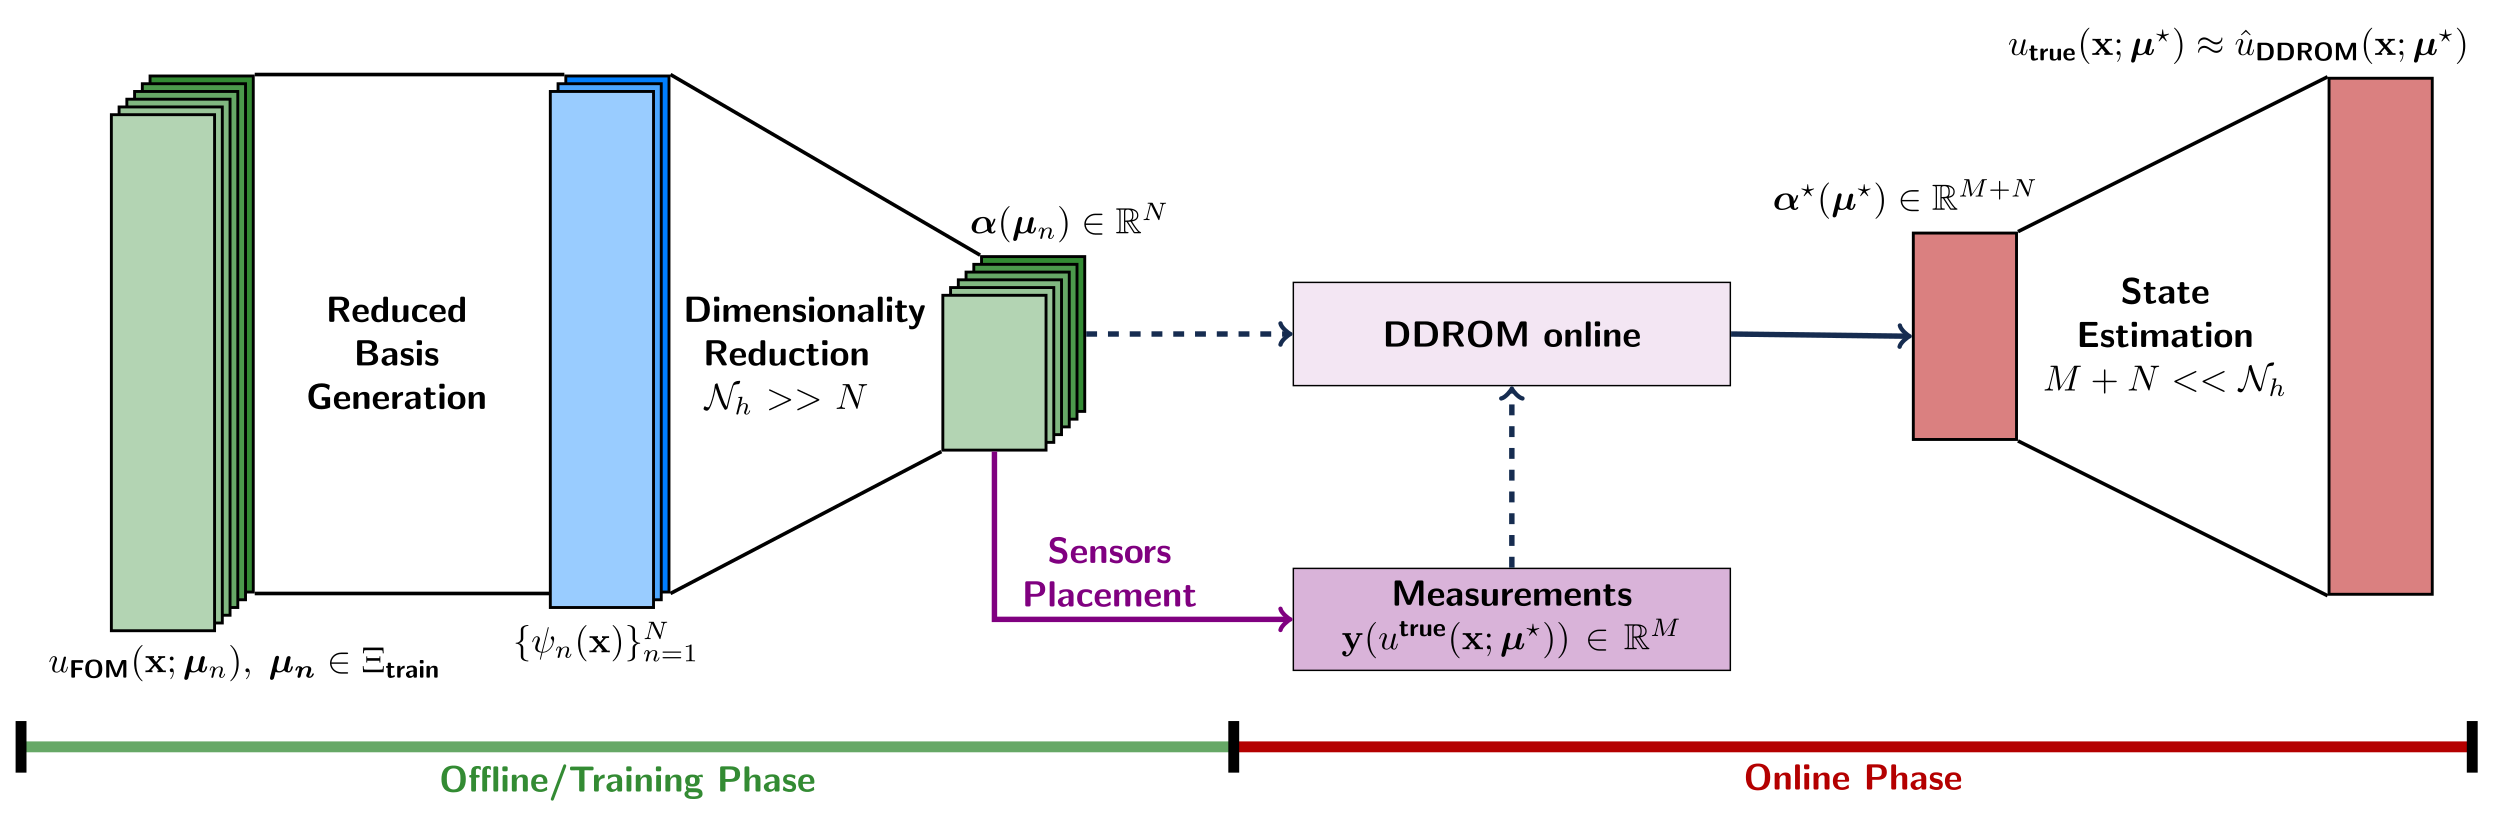 <?xml version="1.0" encoding="UTF-8"?>
<svg xmlns="http://www.w3.org/2000/svg" xmlns:xlink="http://www.w3.org/1999/xlink" width="686.642" height="227.51" viewBox="0 0 686.642 227.51">
<rect x="0" y="0" width="686.642" height="227.51" fill="#333333" stroke="none"/>
<defs>
<g>
<g id="glyph-0-0">
<path d="M 3.484 -0.562 C 3.594 -0.156 3.953 0.109 4.375 0.109 C 4.719 0.109 4.953 -0.125 5.109 -0.438 C 5.281 -0.797 5.406 -1.406 5.406 -1.422 C 5.406 -1.531 5.328 -1.531 5.297 -1.531 C 5.188 -1.531 5.188 -1.484 5.156 -1.344 C 5.016 -0.781 4.828 -0.109 4.406 -0.109 C 4.203 -0.109 4.094 -0.234 4.094 -0.562 C 4.094 -0.781 4.219 -1.25 4.297 -1.609 L 4.578 -2.688 C 4.609 -2.828 4.703 -3.203 4.75 -3.359 C 4.797 -3.594 4.891 -3.969 4.891 -4.031 C 4.891 -4.203 4.75 -4.297 4.609 -4.297 C 4.562 -4.297 4.297 -4.281 4.219 -3.953 C 4.031 -3.219 3.594 -1.469 3.469 -0.953 C 3.453 -0.906 3.062 -0.109 2.328 -0.109 C 1.812 -0.109 1.719 -0.562 1.719 -0.922 C 1.719 -1.484 2 -2.266 2.25 -2.953 C 2.375 -3.266 2.422 -3.406 2.422 -3.594 C 2.422 -4.031 2.109 -4.406 1.609 -4.406 C 0.656 -4.406 0.297 -2.953 0.297 -2.875 C 0.297 -2.766 0.391 -2.766 0.406 -2.766 C 0.516 -2.766 0.516 -2.797 0.562 -2.953 C 0.812 -3.812 1.203 -4.188 1.578 -4.188 C 1.672 -4.188 1.828 -4.172 1.828 -3.859 C 1.828 -3.625 1.719 -3.328 1.656 -3.188 C 1.281 -2.188 1.078 -1.578 1.078 -1.094 C 1.078 -0.141 1.766 0.109 2.297 0.109 C 2.953 0.109 3.312 -0.344 3.484 -0.562 Z M 3.484 -0.562 "/>
</g>
<g id="glyph-0-1">
<path d="M 2.031 -0.016 C 2.031 -0.672 1.781 -1.062 1.391 -1.062 C 1.062 -1.062 0.859 -0.812 0.859 -0.531 C 0.859 -0.266 1.062 0 1.391 0 C 1.5 0 1.641 -0.047 1.734 -0.125 C 1.766 -0.156 1.781 -0.156 1.781 -0.156 C 1.797 -0.156 1.797 -0.156 1.797 -0.016 C 1.797 0.734 1.453 1.328 1.125 1.656 C 1.016 1.766 1.016 1.781 1.016 1.812 C 1.016 1.891 1.062 1.922 1.109 1.922 C 1.219 1.922 2.031 1.156 2.031 -0.016 Z M 2.031 -0.016 "/>
</g>
<g id="glyph-0-2">
<path d="M 4.812 -6.656 C 4.812 -6.703 4.828 -6.766 4.828 -6.812 C 4.828 -6.906 4.766 -6.922 4.719 -6.922 C 4.609 -6.922 4.609 -6.891 4.562 -6.719 L 2.906 -0.125 C 2.156 -0.219 1.781 -0.594 1.781 -1.25 C 1.781 -1.453 1.781 -1.703 2.312 -3.094 C 2.359 -3.219 2.422 -3.391 2.422 -3.594 C 2.422 -4.031 2.109 -4.406 1.609 -4.406 C 0.656 -4.406 0.297 -2.953 0.297 -2.875 C 0.297 -2.766 0.391 -2.766 0.406 -2.766 C 0.516 -2.766 0.516 -2.797 0.562 -2.953 C 0.844 -3.891 1.234 -4.188 1.578 -4.188 C 1.656 -4.188 1.828 -4.188 1.828 -3.875 C 1.828 -3.609 1.719 -3.359 1.594 -3.016 C 1.109 -1.75 1.109 -1.5 1.109 -1.328 C 1.109 -0.375 1.891 0.031 2.844 0.094 C 2.766 0.453 2.766 0.469 2.625 1 C 2.609 1.109 2.406 1.906 2.406 1.938 C 2.406 1.953 2.406 2.047 2.516 2.047 C 2.547 2.047 2.594 2.047 2.609 2 C 2.641 1.984 2.703 1.734 2.734 1.594 L 3.109 0.109 C 3.484 0.109 4.359 0.109 5.297 -0.953 C 5.703 -1.422 5.906 -1.859 6.016 -2.156 C 6.109 -2.406 6.328 -3.266 6.328 -3.703 C 6.328 -4.266 6.062 -4.406 5.891 -4.406 C 5.641 -4.406 5.391 -4.141 5.391 -3.922 C 5.391 -3.797 5.453 -3.734 5.547 -3.656 C 5.656 -3.547 5.906 -3.297 5.906 -2.812 C 5.906 -2.172 5.391 -1.359 5.031 -1 C 4.156 -0.109 3.516 -0.109 3.156 -0.109 Z M 4.812 -6.656 "/>
</g>
<g id="glyph-0-3">
<path d="M 6.734 -2.266 C 6.844 -2.328 6.922 -2.375 6.922 -2.5 C 6.922 -2.609 6.844 -2.656 6.734 -2.719 L 1.203 -5.312 C 1.078 -5.391 1.062 -5.391 1.031 -5.391 C 0.922 -5.391 0.828 -5.297 0.828 -5.188 C 0.828 -5.094 0.875 -5.031 1.016 -4.969 L 6.25 -2.5 L 1.016 -0.016 C 0.875 0.047 0.828 0.109 0.828 0.203 C 0.828 0.312 0.922 0.406 1.031 0.406 C 1.062 0.406 1.078 0.406 1.203 0.328 Z M 6.734 -2.266 "/>
</g>
<g id="glyph-0-4">
<path d="M 7.531 -5.766 C 7.641 -6.156 7.812 -6.469 8.609 -6.5 C 8.656 -6.5 8.781 -6.516 8.781 -6.703 C 8.781 -6.703 8.781 -6.812 8.656 -6.812 C 8.328 -6.812 7.969 -6.781 7.641 -6.781 C 7.312 -6.781 6.953 -6.812 6.625 -6.812 C 6.562 -6.812 6.453 -6.812 6.453 -6.609 C 6.453 -6.5 6.547 -6.5 6.625 -6.5 C 7.203 -6.484 7.312 -6.281 7.312 -6.062 C 7.312 -6.031 7.281 -5.875 7.281 -5.859 L 6.156 -1.422 L 3.953 -6.625 C 3.875 -6.797 3.875 -6.812 3.641 -6.812 L 2.297 -6.812 C 2.109 -6.812 2.016 -6.812 2.016 -6.609 C 2.016 -6.5 2.109 -6.5 2.297 -6.5 C 2.344 -6.5 2.969 -6.5 2.969 -6.406 L 1.641 -1.062 C 1.531 -0.656 1.359 -0.344 0.562 -0.312 C 0.5 -0.312 0.391 -0.297 0.391 -0.109 C 0.391 -0.047 0.438 0 0.516 0 C 0.844 0 1.188 -0.031 1.516 -0.031 C 1.859 -0.031 2.219 0 2.547 0 C 2.594 0 2.719 0 2.719 -0.203 C 2.719 -0.297 2.625 -0.312 2.516 -0.312 C 1.938 -0.328 1.859 -0.547 1.859 -0.75 C 1.859 -0.812 1.875 -0.875 1.906 -0.984 L 3.219 -6.234 C 3.266 -6.188 3.266 -6.156 3.312 -6.062 L 5.797 -0.188 C 5.859 -0.016 5.891 0 5.984 0 C 6.094 0 6.094 -0.031 6.141 -0.203 Z M 7.531 -5.766 "/>
</g>
<g id="glyph-0-5">
<path d="M 9.234 -6.047 C 9.328 -6.406 9.344 -6.5 10.094 -6.5 C 10.312 -6.5 10.406 -6.5 10.406 -6.703 C 10.406 -6.812 10.312 -6.812 10.141 -6.812 L 8.828 -6.812 C 8.562 -6.812 8.547 -6.812 8.438 -6.625 L 4.797 -0.938 L 4.016 -6.578 C 3.984 -6.812 3.969 -6.812 3.703 -6.812 L 2.344 -6.812 C 2.156 -6.812 2.047 -6.812 2.047 -6.625 C 2.047 -6.5 2.141 -6.5 2.328 -6.5 C 2.469 -6.5 2.641 -6.484 2.766 -6.484 C 2.922 -6.453 2.984 -6.438 2.984 -6.312 C 2.984 -6.281 2.969 -6.25 2.938 -6.125 L 1.672 -1.062 C 1.578 -0.656 1.406 -0.344 0.594 -0.312 C 0.547 -0.312 0.422 -0.297 0.422 -0.125 C 0.422 -0.031 0.484 0 0.562 0 C 0.875 0 1.219 -0.031 1.562 -0.031 C 1.891 -0.031 2.25 0 2.578 0 C 2.625 0 2.766 0 2.766 -0.203 C 2.766 -0.312 2.656 -0.312 2.578 -0.312 C 2.016 -0.312 1.906 -0.516 1.906 -0.75 C 1.906 -0.812 1.906 -0.875 1.938 -0.984 L 3.297 -6.406 L 3.312 -6.406 L 4.172 -0.234 C 4.188 -0.109 4.203 0 4.312 0 C 4.422 0 4.484 -0.109 4.531 -0.172 L 8.562 -6.484 L 8.578 -6.484 L 7.141 -0.781 C 7.047 -0.391 7.031 -0.312 6.234 -0.312 C 6.078 -0.312 5.969 -0.312 5.969 -0.125 C 5.969 0 6.078 0 6.109 0 C 6.391 0 7.062 -0.031 7.344 -0.031 C 7.75 -0.031 8.188 0 8.594 0 C 8.656 0 8.781 0 8.781 -0.203 C 8.781 -0.312 8.688 -0.312 8.5 -0.312 C 8.141 -0.312 7.859 -0.312 7.859 -0.484 C 7.859 -0.531 7.859 -0.547 7.906 -0.734 Z M 9.234 -6.047 "/>
</g>
<g id="glyph-0-6">
<path d="M 6.734 -4.969 C 6.844 -5.031 6.922 -5.078 6.922 -5.188 C 6.922 -5.297 6.828 -5.391 6.719 -5.391 C 6.688 -5.391 6.672 -5.391 6.547 -5.312 L 1.016 -2.719 C 0.906 -2.656 0.828 -2.609 0.828 -2.5 C 0.828 -2.375 0.906 -2.328 1.016 -2.266 L 6.547 0.328 C 6.672 0.406 6.688 0.406 6.719 0.406 C 6.828 0.406 6.922 0.312 6.922 0.203 C 6.922 0.094 6.844 0.047 6.734 -0.016 L 1.5 -2.5 Z M 6.734 -4.969 "/>
</g>
<g id="glyph-1-0">
<path d="M 1.656 -2.078 L 3.281 -2.078 C 3.484 -2.078 3.609 -2.125 3.609 -2.406 C 3.609 -2.672 3.516 -2.734 3.281 -2.734 L 1.656 -2.734 L 1.656 -4.109 L 1.953 -4.109 C 2.484 -4.109 3.016 -4.094 3.531 -4.094 C 3.766 -4.094 3.938 -4.094 3.938 -4.422 L 3.938 -4.484 C 3.938 -4.703 3.875 -4.812 3.594 -4.812 L 0.969 -4.812 C 0.719 -4.812 0.641 -4.734 0.641 -4.484 L 0.641 -0.328 C 0.641 -0.078 0.703 0 0.969 0 L 1.328 0 C 1.594 0 1.656 -0.094 1.656 -0.328 Z M 1.656 -2.078 "/>
</g>
<g id="glyph-1-1">
<path d="M 5.094 -2.391 C 5.094 -3.781 4.594 -4.984 2.766 -4.984 C 0.844 -4.984 0.422 -3.656 0.422 -2.391 C 0.422 -1.078 0.875 0.156 2.766 0.156 C 4.562 0.156 5.094 -0.953 5.094 -2.391 Z M 2.766 -0.406 C 1.453 -0.406 1.453 -1.859 1.453 -2.5 C 1.453 -3.109 1.453 -4.453 2.766 -4.453 C 4.078 -4.453 4.078 -3.125 4.078 -2.5 C 4.078 -1.875 4.078 -0.406 2.766 -0.406 Z M 2.766 -0.406 "/>
</g>
<g id="glyph-1-2">
<path d="M 3.875 -2.281 C 3.719 -1.922 3.469 -1.281 3.406 -1.031 C 3.344 -1.297 3.047 -1.984 2.906 -2.344 L 2.016 -4.547 C 1.891 -4.844 1.672 -4.844 1.547 -4.844 L 0.969 -4.844 C 0.719 -4.844 0.641 -4.766 0.641 -4.5 L 0.641 -0.328 C 0.641 -0.078 0.703 0 0.969 0 L 1.156 0 C 1.422 0 1.484 -0.094 1.484 -0.328 L 1.484 -3.938 L 1.5 -3.938 C 1.578 -3.625 1.891 -2.844 2.062 -2.438 L 2.859 -0.453 C 2.984 -0.156 3.156 -0.156 3.391 -0.156 C 3.625 -0.156 3.797 -0.156 3.922 -0.453 L 4.812 -2.641 C 4.891 -2.812 5.266 -3.75 5.312 -3.938 L 5.312 -0.328 C 5.312 -0.109 5.359 0 5.656 0 L 5.844 0 C 6.109 0 6.172 -0.094 6.172 -0.328 L 6.172 -4.5 C 6.172 -4.719 6.125 -4.844 5.844 -4.844 L 5.25 -4.844 C 5.078 -4.844 4.906 -4.828 4.781 -4.531 Z M 3.875 -2.281 "/>
</g>
<g id="glyph-1-3">
<path d="M 1.516 -2.688 L 2.141 -2.688 C 2.219 -2.688 2.469 -2.688 2.469 -2.938 C 2.469 -3.188 2.219 -3.188 2.141 -3.188 L 1.516 -3.188 L 1.516 -3.766 C 1.516 -4 1.469 -4.109 1.188 -4.109 L 0.969 -4.109 C 0.719 -4.109 0.641 -4.031 0.641 -3.766 L 0.641 -3.188 L 0.469 -3.188 C 0.391 -3.188 0.141 -3.188 0.141 -2.938 C 0.141 -2.688 0.391 -2.688 0.469 -2.688 L 0.609 -2.688 L 0.609 -0.922 C 0.609 -0.219 0.859 0.078 1.344 0.078 C 1.406 0.078 1.719 0.078 2.078 -0.031 C 2.188 -0.062 2.594 -0.188 2.594 -0.328 C 2.594 -0.344 2.578 -0.391 2.547 -0.547 C 2.516 -0.688 2.5 -0.719 2.438 -0.719 C 2.391 -0.719 2.391 -0.719 2.344 -0.672 C 2.266 -0.625 2.078 -0.469 1.797 -0.469 C 1.625 -0.469 1.516 -0.578 1.516 -1.047 Z M 1.516 -2.688 "/>
</g>
<g id="glyph-1-4">
<path d="M 1.359 -1.609 C 1.359 -2.266 1.906 -2.531 2.344 -2.562 C 2.469 -2.578 2.484 -2.578 2.484 -2.75 L 2.484 -3.078 C 2.484 -3.219 2.484 -3.266 2.359 -3.266 C 2.156 -3.266 1.656 -3.203 1.328 -2.453 L 1.312 -2.453 L 1.312 -2.906 C 1.312 -3.125 1.266 -3.234 0.984 -3.234 L 0.766 -3.234 C 0.516 -3.234 0.422 -3.156 0.422 -2.906 L 0.422 -0.328 C 0.422 -0.078 0.5 0 0.766 0 L 1.016 0 C 1.281 0 1.359 -0.094 1.359 -0.328 Z M 1.359 -1.609 "/>
</g>
<g id="glyph-1-5">
<path d="M 3.234 -2.203 C 3.234 -3.297 2.172 -3.312 1.828 -3.312 C 1.5 -3.312 1.156 -3.281 0.688 -3.094 C 0.531 -3.031 0.5 -3 0.5 -2.922 C 0.5 -2.875 0.547 -2.469 0.547 -2.422 C 0.562 -2.375 0.594 -2.344 0.641 -2.344 C 0.672 -2.344 0.703 -2.359 0.719 -2.391 C 1.016 -2.703 1.359 -2.844 1.797 -2.844 C 2.172 -2.844 2.281 -2.625 2.281 -2.203 L 2.281 -1.969 C 2.047 -1.969 0.219 -1.953 0.219 -0.922 C 0.219 -0.438 0.609 0.078 1.219 0.078 C 1.453 0.078 1.984 0 2.312 -0.469 L 2.312 -0.328 C 2.312 -0.109 2.359 0 2.641 0 L 2.906 0 C 3.156 0 3.234 -0.094 3.234 -0.328 Z M 2.281 -1.078 C 2.281 -0.422 1.625 -0.422 1.609 -0.422 C 1.312 -0.422 1.125 -0.672 1.125 -0.938 C 1.125 -1.625 2.094 -1.672 2.281 -1.672 Z M 2.281 -1.078 "/>
</g>
<g id="glyph-1-6">
<path d="M 0.703 -4.844 C 0.484 -4.844 0.375 -4.797 0.375 -4.516 L 0.375 -4.203 C 0.375 -3.984 0.453 -3.891 0.703 -3.891 L 1.062 -3.891 C 1.406 -3.891 1.406 -4.031 1.406 -4.359 C 1.406 -4.703 1.406 -4.844 1.062 -4.844 Z M 1.359 -2.859 C 1.359 -3.078 1.297 -3.188 1.016 -3.188 L 0.766 -3.188 C 0.516 -3.188 0.422 -3.109 0.422 -2.859 L 0.422 -0.328 C 0.422 -0.078 0.5 0 0.766 0 L 1.016 0 C 1.281 0 1.359 -0.094 1.359 -0.328 Z M 1.359 -2.859 "/>
</g>
<g id="glyph-1-7">
<path d="M 3.484 -2.266 C 3.484 -2.984 3.172 -3.266 2.469 -3.266 C 1.734 -3.266 1.422 -2.734 1.328 -2.547 L 1.328 -2.906 C 1.328 -3.125 1.281 -3.234 0.984 -3.234 L 0.75 -3.234 C 0.5 -3.234 0.422 -3.156 0.422 -2.906 L 0.422 -0.328 C 0.422 -0.078 0.5 0 0.75 0 L 1.031 0 C 1.297 0 1.359 -0.094 1.359 -0.328 L 1.359 -1.875 C 1.359 -2.484 1.766 -2.766 2.125 -2.766 C 2.469 -2.766 2.531 -2.609 2.531 -2.25 L 2.531 -0.328 C 2.531 -0.109 2.578 0 2.875 0 L 3.156 0 C 3.422 0 3.484 -0.094 3.484 -0.328 Z M 3.484 -2.266 "/>
</g>
<g id="glyph-1-8">
<path d="M 3.484 -2.859 C 3.484 -3.078 3.438 -3.188 3.156 -3.188 L 2.875 -3.188 C 2.609 -3.188 2.531 -3.094 2.531 -2.859 L 2.531 -1.203 C 2.531 -0.75 2.297 -0.344 1.797 -0.344 C 1.406 -0.344 1.359 -0.453 1.359 -0.812 L 1.359 -2.859 C 1.359 -3.078 1.312 -3.188 1.031 -3.188 L 0.75 -3.188 C 0.5 -3.188 0.422 -3.109 0.422 -2.859 L 0.422 -0.875 C 0.422 -0.125 0.828 0.078 1.547 0.078 C 1.734 0.078 2.234 0.078 2.562 -0.516 L 2.562 -0.328 C 2.562 -0.109 2.609 0 2.891 0 L 3.156 0 C 3.422 0 3.484 -0.094 3.484 -0.328 Z M 3.484 -2.859 "/>
</g>
<g id="glyph-1-9">
<path d="M 3 -1.484 C 3.156 -1.484 3.344 -1.5 3.344 -1.812 C 3.344 -2.703 2.922 -3.312 1.875 -3.312 C 0.766 -3.312 0.219 -2.688 0.219 -1.625 C 0.219 -0.484 0.875 0.078 1.969 0.078 C 2.234 0.078 2.641 0.047 3.094 -0.188 C 3.25 -0.266 3.297 -0.281 3.297 -0.375 C 3.297 -0.422 3.281 -0.625 3.266 -0.672 C 3.234 -0.891 3.234 -0.906 3.172 -0.906 C 3.141 -0.906 3.125 -0.906 3.047 -0.828 C 2.641 -0.469 2.219 -0.422 2 -0.422 C 1.219 -0.422 1.125 -1.047 1.109 -1.484 Z M 1.109 -1.859 C 1.141 -2.281 1.281 -2.812 1.875 -2.812 C 2.438 -2.812 2.547 -2.406 2.562 -1.859 Z M 1.109 -1.859 "/>
</g>
<g id="glyph-1-10">
<path d="M 0.969 -4.844 C 0.719 -4.844 0.641 -4.766 0.641 -4.5 L 0.641 -0.328 C 0.641 -0.078 0.703 0 0.969 0 L 2.812 0 C 4.516 0 5.094 -1.016 5.094 -2.391 C 5.094 -2.938 5.016 -3.609 4.625 -4.109 C 4.094 -4.75 3.266 -4.844 2.812 -4.844 Z M 1.641 -0.594 L 1.641 -4.234 L 2.531 -4.234 C 4.031 -4.234 4.094 -3.156 4.094 -2.391 C 4.094 -1.594 4.016 -0.594 2.531 -0.594 Z M 1.641 -0.594 "/>
</g>
<g id="glyph-1-11">
<path d="M 3.359 -2.234 C 3.812 -2.328 4.469 -2.594 4.469 -3.469 C 4.469 -4.844 2.953 -4.844 2.641 -4.844 L 0.969 -4.844 C 0.719 -4.844 0.641 -4.766 0.641 -4.5 L 0.641 -0.328 C 0.641 -0.078 0.703 0 0.969 0 L 1.297 0 C 1.562 0 1.641 -0.094 1.641 -0.328 L 1.641 -2.172 L 2.406 -2.172 L 3.547 -0.172 C 3.656 0 3.734 0 3.875 0 L 4.297 0 C 4.438 0 4.547 0 4.547 -0.203 Z M 1.641 -2.672 L 1.641 -4.234 L 2.547 -4.234 C 3.359 -4.234 3.5 -3.922 3.5 -3.453 C 3.5 -3.047 3.406 -2.672 2.547 -2.672 Z M 1.641 -2.672 "/>
</g>
<g id="glyph-2-0">
<path d="M 3.297 2.391 C 3.297 2.359 3.297 2.344 3.125 2.172 C 1.891 0.922 1.562 -0.969 1.562 -2.5 C 1.562 -4.234 1.938 -5.969 3.172 -7.203 C 3.297 -7.328 3.297 -7.344 3.297 -7.375 C 3.297 -7.453 3.266 -7.484 3.203 -7.484 C 3.094 -7.484 2.203 -6.797 1.609 -5.531 C 1.109 -4.438 0.984 -3.328 0.984 -2.5 C 0.984 -1.719 1.094 -0.516 1.641 0.625 C 2.25 1.844 3.094 2.5 3.203 2.5 C 3.266 2.5 3.297 2.469 3.297 2.391 Z M 3.297 2.391 "/>
</g>
<g id="glyph-2-1">
<path d="M 1.906 -3.766 C 1.906 -4.062 1.672 -4.297 1.391 -4.297 C 1.094 -4.297 0.859 -4.062 0.859 -3.766 C 0.859 -3.484 1.094 -3.234 1.391 -3.234 C 1.672 -3.234 1.906 -3.484 1.906 -3.766 Z M 1.719 -0.109 C 1.719 0.172 1.719 0.953 1.094 1.688 C 1.016 1.766 1.016 1.781 1.016 1.812 C 1.016 1.891 1.062 1.922 1.109 1.922 C 1.219 1.922 1.938 1.125 1.938 -0.031 C 1.938 -0.312 1.922 -1.062 1.391 -1.062 C 1.031 -1.062 0.859 -0.781 0.859 -0.531 C 0.859 -0.266 1.031 0 1.391 0 C 1.438 0 1.453 0 1.469 -0.016 C 1.531 -0.016 1.641 -0.047 1.719 -0.109 Z M 1.719 -0.109 "/>
</g>
<g id="glyph-2-2">
<path d="M 2.875 -2.5 C 2.875 -3.266 2.766 -4.469 2.219 -5.609 C 1.625 -6.828 0.766 -7.484 0.672 -7.484 C 0.609 -7.484 0.562 -7.438 0.562 -7.375 C 0.562 -7.344 0.562 -7.328 0.75 -7.141 C 1.734 -6.156 2.297 -4.578 2.297 -2.5 C 2.297 -0.781 1.938 0.969 0.703 2.219 C 0.562 2.344 0.562 2.359 0.562 2.391 C 0.562 2.453 0.609 2.5 0.672 2.5 C 0.766 2.5 1.672 1.812 2.25 0.547 C 2.766 -0.547 2.875 -1.656 2.875 -2.5 Z M 2.875 -2.5 "/>
</g>
<g id="glyph-2-3">
<path d="M 6.094 -6.75 L 0.547 -6.75 L 0.469 -5.188 L 0.719 -5.188 C 0.734 -5.609 0.766 -5.859 0.844 -5.969 C 0.891 -6.047 1.5 -6.047 1.594 -6.047 L 5.047 -6.047 C 5.156 -6.047 5.734 -6.047 5.797 -5.969 C 5.875 -5.859 5.906 -5.609 5.922 -5.188 L 6.172 -5.188 Z M 0.5 0 L 6.141 0 L 6.219 -1.672 L 5.969 -1.672 C 5.938 -1.203 5.938 -0.953 5.859 -0.812 C 5.797 -0.703 5.281 -0.703 5.047 -0.703 L 1.578 -0.703 C 1.406 -0.703 0.859 -0.703 0.781 -0.797 C 0.703 -0.922 0.688 -1.219 0.672 -1.672 L 0.422 -1.672 Z M 5.25 -4.359 L 5 -4.359 L 5 -3.859 L 1.641 -3.859 L 1.641 -4.359 L 1.391 -4.359 L 1.391 -2.656 L 1.641 -2.656 L 1.641 -3.156 L 5 -3.156 L 5 -2.656 L 5.25 -2.656 Z M 5.25 -4.359 "/>
</g>
<g id="glyph-2-4">
<path d="M 4.078 -2.297 L 6.859 -2.297 C 7 -2.297 7.188 -2.297 7.188 -2.5 C 7.188 -2.688 7 -2.688 6.859 -2.688 L 4.078 -2.688 L 4.078 -5.484 C 4.078 -5.625 4.078 -5.812 3.875 -5.812 C 3.672 -5.812 3.672 -5.625 3.672 -5.484 L 3.672 -2.688 L 0.891 -2.688 C 0.75 -2.688 0.562 -2.688 0.562 -2.5 C 0.562 -2.297 0.75 -2.297 0.891 -2.297 L 3.672 -2.297 L 3.672 0.5 C 3.672 0.641 3.672 0.828 3.875 0.828 C 4.078 0.828 4.078 0.641 4.078 0.5 Z M 4.078 -2.297 "/>
</g>
<g id="glyph-2-5">
<path d="M 2.5 -6.922 L 1.156 -5.562 L 1.328 -5.391 L 2.5 -6.406 L 3.641 -5.391 L 3.812 -5.562 Z M 2.5 -6.922 "/>
</g>
<g id="glyph-3-0">
<path d="M 3.453 -2.453 L 4.609 -3.75 C 4.75 -3.891 4.812 -3.953 5.625 -3.953 L 5.625 -4.422 C 5.281 -4.406 4.766 -4.391 4.719 -4.391 C 4.469 -4.391 3.969 -4.422 3.688 -4.422 L 3.688 -3.953 C 3.828 -3.953 3.953 -3.938 4.062 -3.875 C 4.031 -3.812 4.031 -3.781 3.984 -3.75 L 3.156 -2.812 L 2.172 -3.953 L 2.578 -3.953 L 2.578 -4.422 C 2.312 -4.422 1.688 -4.391 1.359 -4.391 C 1.047 -4.391 0.594 -4.422 0.266 -4.422 L 0.266 -3.953 L 0.984 -3.953 L 2.531 -2.125 L 1.219 -0.656 C 1.062 -0.469 0.703 -0.469 0.219 -0.469 L 0.219 0 C 0.562 -0.016 1.094 -0.031 1.141 -0.031 C 1.391 -0.031 1.969 -0.016 2.156 0 L 2.156 -0.469 C 1.984 -0.469 1.797 -0.516 1.797 -0.578 C 1.797 -0.594 1.797 -0.594 1.859 -0.672 L 2.828 -1.766 L 3.922 -0.469 L 3.531 -0.469 L 3.531 0 C 3.797 -0.016 4.406 -0.031 4.734 -0.031 C 5.047 -0.031 5.5 -0.016 5.828 0 L 5.828 -0.469 L 5.125 -0.469 Z M 3.453 -2.453 "/>
</g>
<g id="glyph-3-1">
<path d="M 5.047 -3.75 C 5.109 -3.891 5.141 -3.953 5.781 -3.953 L 5.781 -4.422 C 5.547 -4.406 5.25 -4.391 5 -4.391 C 4.75 -4.391 4.297 -4.422 4.094 -4.422 L 4.094 -3.953 C 4.109 -3.953 4.562 -3.953 4.562 -3.844 C 4.562 -3.828 4.516 -3.734 4.5 -3.719 L 3.359 -1.266 L 2.094 -3.953 L 2.625 -3.953 L 2.625 -4.422 C 2.297 -4.406 1.406 -4.391 1.391 -4.391 C 1.109 -4.391 0.672 -4.422 0.266 -4.422 L 0.266 -3.953 L 0.891 -3.953 L 2.766 0 L 2.531 0.484 C 2.312 0.953 2 1.641 1.281 1.641 C 1.141 1.641 1.125 1.625 1.047 1.594 C 1.141 1.562 1.359 1.422 1.359 1.062 C 1.359 0.734 1.125 0.5 0.781 0.5 C 0.516 0.5 0.219 0.688 0.219 1.078 C 0.219 1.578 0.688 2 1.281 2 C 2.047 2 2.625 1.375 2.906 0.812 Z M 5.047 -3.75 "/>
</g>
<g id="glyph-4-0">
<path d="M 2.734 -3.312 C 2.797 -3.562 2.906 -4 2.906 -4.062 C 2.906 -4.281 2.75 -4.5 2.438 -4.5 C 1.922 -4.5 1.797 -4 1.766 -3.891 L 0.438 1.406 C 0.406 1.562 0.406 1.625 0.406 1.672 C 0.406 1.984 0.656 2.109 0.875 2.109 C 1.062 2.109 1.328 2 1.469 1.719 C 1.531 1.594 1.859 0.234 1.922 -0.078 C 2.328 0.078 2.781 0.078 2.906 0.078 C 3.25 0.078 3.703 0.016 4.312 -0.516 C 4.547 -0.062 5.109 0.078 5.469 0.078 C 5.844 0.078 6.125 -0.125 6.344 -0.484 C 6.594 -0.891 6.719 -1.422 6.719 -1.469 C 6.719 -1.609 6.562 -1.609 6.484 -1.609 C 6.375 -1.609 6.328 -1.609 6.281 -1.562 C 6.266 -1.547 6.266 -1.531 6.203 -1.281 C 6 -0.484 5.766 -0.281 5.516 -0.281 C 5.406 -0.281 5.297 -0.312 5.297 -0.641 C 5.297 -0.812 5.328 -0.984 5.438 -1.375 L 5.688 -2.391 C 5.734 -2.609 5.844 -3.016 5.906 -3.297 C 5.969 -3.516 6.078 -3.922 6.078 -3.984 C 6.078 -4.203 5.906 -4.422 5.609 -4.422 C 5.406 -4.422 5.047 -4.312 4.938 -3.891 L 4.25 -1.141 C 4.219 -0.953 4.047 -0.781 3.875 -0.641 C 3.547 -0.375 3.25 -0.281 2.984 -0.281 C 2.297 -0.281 2.25 -0.766 2.25 -1.062 C 2.25 -1.328 2.297 -1.578 2.344 -1.75 Z M 2.734 -3.312 "/>
</g>
<g id="glyph-4-1">
<path d="M 5.828 -1.641 C 6.766 -2.719 6.984 -3.844 6.984 -3.875 C 6.984 -4 6.828 -4 6.734 -4 C 6.547 -4 6.547 -3.984 6.484 -3.797 C 6.297 -3.125 6 -2.578 5.781 -2.266 C 5.766 -2.75 5.766 -3.344 5.219 -3.875 C 4.703 -4.406 4.062 -4.5 3.594 -4.5 C 1.562 -4.5 0.453 -2.938 0.453 -1.641 C 0.453 -0.547 1.281 0.078 2.516 0.078 C 3.484 0.078 4.297 -0.328 4.828 -0.703 C 5 -0.297 5.406 0.078 6.016 0.078 C 6.672 0.078 7.016 -0.375 7.016 -0.594 C 7.016 -0.734 6.875 -0.734 6.781 -0.734 C 6.656 -0.734 6.609 -0.734 6.562 -0.594 C 6.438 -0.312 6.109 -0.281 6.094 -0.281 C 5.844 -0.281 5.828 -1.438 5.828 -1.641 Z M 2.578 -0.281 C 2.016 -0.281 1.609 -0.547 1.609 -1.203 C 1.609 -1.531 1.828 -2.641 2.141 -3.219 C 2.453 -3.859 3.078 -4.141 3.578 -4.141 C 4.5 -4.141 4.609 -3.047 4.656 -2.078 C 4.672 -1.828 4.703 -1.391 4.703 -1.141 C 4.703 -1.031 4.094 -0.672 3.844 -0.562 C 3.25 -0.312 2.812 -0.281 2.578 -0.281 Z M 2.578 -0.281 "/>
</g>
<g id="glyph-5-0">
<path d="M 0.844 -0.438 C 0.828 -0.344 0.781 -0.172 0.781 -0.156 C 0.781 0 0.906 0.062 1.016 0.062 C 1.141 0.062 1.25 -0.016 1.297 -0.078 C 1.328 -0.141 1.375 -0.375 1.422 -0.516 C 1.453 -0.641 1.531 -0.969 1.562 -1.141 C 1.609 -1.297 1.656 -1.453 1.688 -1.609 C 1.766 -1.891 1.781 -1.953 1.984 -2.234 C 2.172 -2.516 2.5 -2.875 3.031 -2.875 C 3.422 -2.875 3.438 -2.516 3.438 -2.391 C 3.438 -1.969 3.141 -1.203 3.031 -0.906 C 2.953 -0.703 2.922 -0.641 2.922 -0.531 C 2.922 -0.156 3.219 0.062 3.578 0.062 C 4.281 0.062 4.578 -0.891 4.578 -1 C 4.578 -1.094 4.5 -1.094 4.469 -1.094 C 4.375 -1.094 4.375 -1.047 4.344 -0.969 C 4.188 -0.406 3.875 -0.125 3.609 -0.125 C 3.453 -0.125 3.422 -0.219 3.422 -0.375 C 3.422 -0.531 3.469 -0.625 3.594 -0.938 C 3.672 -1.156 3.953 -1.891 3.953 -2.281 C 3.953 -2.953 3.422 -3.078 3.047 -3.078 C 2.469 -3.078 2.078 -2.719 1.875 -2.438 C 1.828 -2.922 1.422 -3.078 1.125 -3.078 C 0.828 -3.078 0.672 -2.859 0.578 -2.703 C 0.422 -2.438 0.328 -2.047 0.328 -2 C 0.328 -1.922 0.422 -1.922 0.453 -1.922 C 0.547 -1.922 0.547 -1.938 0.594 -2.125 C 0.703 -2.531 0.844 -2.875 1.109 -2.875 C 1.297 -2.875 1.344 -2.719 1.344 -2.531 C 1.344 -2.406 1.281 -2.141 1.219 -1.953 C 1.172 -1.766 1.109 -1.484 1.078 -1.328 Z M 0.844 -0.438 "/>
</g>
<g id="glyph-5-1">
<path d="M 5.812 -4 C 5.875 -4.266 6 -4.5 6.547 -4.516 C 6.578 -4.516 6.688 -4.516 6.688 -4.656 C 6.688 -4.703 6.656 -4.766 6.578 -4.766 C 6.359 -4.766 6.094 -4.734 5.859 -4.734 C 5.688 -4.734 5.297 -4.766 5.125 -4.766 C 5.094 -4.766 4.984 -4.766 4.984 -4.609 C 4.984 -4.516 5.078 -4.516 5.141 -4.516 C 5.469 -4.5 5.578 -4.391 5.578 -4.219 C 5.578 -4.172 5.578 -4.125 5.547 -4.062 L 4.797 -1.016 L 3.031 -4.641 C 2.969 -4.766 2.953 -4.766 2.781 -4.766 L 1.828 -4.766 C 1.703 -4.766 1.609 -4.766 1.609 -4.609 C 1.609 -4.516 1.688 -4.516 1.844 -4.516 C 1.984 -4.516 2.141 -4.5 2.281 -4.469 L 1.359 -0.75 C 1.297 -0.484 1.172 -0.266 0.625 -0.25 C 0.578 -0.25 0.484 -0.25 0.484 -0.109 C 0.484 -0.031 0.531 0 0.578 0 C 0.812 0 1.078 -0.031 1.312 -0.031 C 1.484 -0.031 1.875 0 2.047 0 C 2.125 0 2.188 -0.031 2.188 -0.141 C 2.188 -0.25 2.109 -0.25 2.031 -0.25 C 1.594 -0.266 1.594 -0.453 1.594 -0.547 C 1.594 -0.578 1.594 -0.609 1.609 -0.719 L 2.516 -4.281 L 4.547 -0.125 C 4.594 0 4.625 0 4.703 0 C 4.812 0 4.812 -0.016 4.844 -0.141 Z M 5.812 -4 "/>
</g>
<g id="glyph-5-2">
<path d="M 2.188 -4.625 C 2.188 -4.641 2.203 -4.734 2.203 -4.734 C 2.203 -4.781 2.188 -4.844 2.094 -4.844 C 1.953 -4.844 1.375 -4.781 1.203 -4.766 C 1.156 -4.766 1.047 -4.75 1.047 -4.609 C 1.047 -4.516 1.156 -4.516 1.234 -4.516 C 1.562 -4.516 1.562 -4.453 1.562 -4.406 C 1.562 -4.359 1.547 -4.312 1.547 -4.25 L 0.562 -0.312 C 0.516 -0.188 0.516 -0.172 0.516 -0.156 C 0.516 -0.047 0.609 0.062 0.766 0.062 C 0.844 0.062 0.969 0.031 1.047 -0.109 C 1.062 -0.156 1.125 -0.406 1.156 -0.547 L 1.328 -1.172 C 1.344 -1.281 1.422 -1.547 1.438 -1.641 C 1.5 -1.906 1.5 -1.922 1.641 -2.141 C 1.875 -2.484 2.219 -2.875 2.766 -2.875 C 3.156 -2.875 3.172 -2.562 3.172 -2.391 C 3.172 -1.969 2.875 -1.203 2.766 -0.906 C 2.688 -0.703 2.656 -0.641 2.656 -0.531 C 2.656 -0.156 2.969 0.062 3.312 0.062 C 4.016 0.062 4.328 -0.891 4.328 -1 C 4.328 -1.094 4.234 -1.094 4.203 -1.094 C 4.109 -1.094 4.109 -1.047 4.078 -0.969 C 3.922 -0.406 3.609 -0.125 3.344 -0.125 C 3.188 -0.125 3.156 -0.219 3.156 -0.375 C 3.156 -0.531 3.203 -0.625 3.328 -0.938 C 3.406 -1.156 3.688 -1.891 3.688 -2.281 C 3.688 -2.391 3.688 -2.688 3.438 -2.891 C 3.312 -2.969 3.109 -3.078 2.781 -3.078 C 2.281 -3.078 1.906 -2.797 1.656 -2.5 Z M 2.188 -4.625 "/>
</g>
<g id="glyph-5-3">
<path d="M 3.656 -2 C 3.781 -2.062 3.781 -2.094 3.781 -2.125 C 3.781 -2.188 3.719 -2.219 3.688 -2.219 C 3.656 -2.219 2.5 -2 2.312 -1.953 L 2.141 -3.234 C 2.125 -3.344 2.125 -3.422 2.031 -3.422 C 1.969 -3.422 1.938 -3.359 1.922 -3.25 L 1.766 -1.953 L 0.484 -2.203 C 0.406 -2.219 0.391 -2.219 0.391 -2.219 C 0.344 -2.219 0.281 -2.188 0.281 -2.125 C 0.281 -2.094 0.297 -2.078 0.328 -2.047 C 0.344 -2.031 1.453 -1.516 1.609 -1.453 L 0.969 -0.297 C 0.922 -0.203 0.922 -0.188 0.922 -0.188 C 0.922 -0.125 0.969 -0.078 1.016 -0.078 C 1.078 -0.078 1.219 -0.25 1.484 -0.562 C 1.672 -0.75 1.859 -0.938 2.031 -1.125 C 2.375 -0.781 2.875 -0.234 2.953 -0.156 C 3.016 -0.094 3.016 -0.078 3.062 -0.078 C 3.109 -0.078 3.156 -0.125 3.156 -0.188 C 3.156 -0.203 3.062 -0.359 3.016 -0.453 L 2.469 -1.438 Z M 3.656 -2 "/>
</g>
<g id="glyph-5-4">
<path d="M 7.109 -4.188 C 7.172 -4.453 7.188 -4.516 7.703 -4.516 C 7.859 -4.516 7.938 -4.516 7.938 -4.656 C 7.938 -4.766 7.859 -4.766 7.734 -4.766 L 6.781 -4.766 C 6.578 -4.766 6.578 -4.75 6.484 -4.625 L 3.797 -0.641 L 3.109 -4.578 C 3.078 -4.75 3.078 -4.766 2.859 -4.766 L 1.875 -4.766 C 1.734 -4.766 1.641 -4.766 1.641 -4.609 C 1.641 -4.516 1.719 -4.516 1.875 -4.516 C 1.984 -4.516 2.016 -4.516 2.141 -4.5 C 2.281 -4.484 2.297 -4.469 2.297 -4.391 C 2.297 -4.391 2.297 -4.344 2.266 -4.25 L 1.391 -0.75 C 1.328 -0.516 1.219 -0.266 0.656 -0.25 C 0.609 -0.25 0.516 -0.25 0.516 -0.094 C 0.516 -0.094 0.516 0 0.625 0 C 0.828 0 1.125 -0.031 1.344 -0.031 C 1.516 -0.031 1.922 0 2.078 0 C 2.125 0 2.219 0 2.219 -0.156 C 2.219 -0.25 2.125 -0.25 2.062 -0.25 C 1.625 -0.266 1.625 -0.453 1.625 -0.547 C 1.625 -0.578 1.625 -0.609 1.656 -0.719 L 2.578 -4.422 L 3.328 -0.188 C 3.359 -0.062 3.359 0 3.469 0 C 3.562 0 3.625 -0.078 3.672 -0.156 L 6.594 -4.5 L 6.609 -4.484 L 5.625 -0.547 C 5.562 -0.312 5.547 -0.25 5.016 -0.25 C 4.891 -0.25 4.797 -0.25 4.797 -0.094 C 4.797 -0.094 4.797 0 4.906 0 C 5.047 0 5.203 -0.016 5.344 -0.016 C 5.484 -0.016 5.641 -0.031 5.781 -0.031 C 5.984 -0.031 6.469 0 6.672 0 C 6.703 0 6.812 0 6.812 -0.156 C 6.812 -0.25 6.734 -0.25 6.594 -0.25 C 6.578 -0.25 6.453 -0.25 6.328 -0.266 C 6.172 -0.281 6.172 -0.297 6.172 -0.375 C 6.172 -0.406 6.188 -0.484 6.188 -0.516 Z M 7.109 -4.188 "/>
</g>
<g id="glyph-6-0">
<path d="M 1.031 -0.906 C 0.984 -0.703 0.906 -0.344 0.906 -0.297 C 0.906 -0.047 1.094 0.062 1.266 0.062 C 1.656 0.062 1.75 -0.297 1.812 -0.5 C 1.906 -0.906 1.906 -0.922 2 -1.312 C 2.109 -1.719 2.109 -1.734 2.125 -1.797 C 2.172 -2 2.469 -2.344 2.656 -2.516 C 2.781 -2.625 3.078 -2.828 3.453 -2.828 C 3.781 -2.828 3.844 -2.641 3.844 -2.422 C 3.844 -2.031 3.531 -1.25 3.422 -0.969 C 3.328 -0.75 3.312 -0.688 3.312 -0.578 C 3.312 -0.172 3.766 0.062 4.203 0.062 C 5 0.062 5.422 -0.828 5.422 -1.031 C 5.422 -1.156 5.297 -1.156 5.203 -1.156 C 5.031 -1.156 5.016 -1.141 4.969 -1 C 4.844 -0.609 4.547 -0.266 4.25 -0.266 C 4.203 -0.266 4.125 -0.266 4.125 -0.438 C 4.125 -0.562 4.172 -0.641 4.297 -0.969 C 4.359 -1.109 4.688 -1.922 4.688 -2.297 C 4.688 -3.156 3.719 -3.156 3.516 -3.156 C 3.344 -3.156 2.812 -3.156 2.25 -2.594 C 2.094 -3.156 1.344 -3.156 1.281 -3.156 C 0.547 -3.156 0.312 -2.125 0.312 -2.062 C 0.312 -1.938 0.422 -1.938 0.531 -1.938 C 0.703 -1.938 0.719 -1.938 0.75 -2.094 C 0.844 -2.391 0.969 -2.828 1.234 -2.828 C 1.406 -2.828 1.422 -2.656 1.422 -2.547 C 1.422 -2.453 1.406 -2.375 1.359 -2.156 C 1.281 -1.891 1.281 -1.875 1.219 -1.609 Z M 1.031 -0.906 "/>
</g>
<g id="glyph-7-0">
<path d="M 5.469 -2.297 C 5.625 -2.297 5.812 -2.297 5.812 -2.5 C 5.812 -2.688 5.625 -2.688 5.469 -2.688 L 1.234 -2.688 C 1.359 -4.031 2.5 -4.984 3.906 -4.984 L 5.469 -4.984 C 5.625 -4.984 5.812 -4.984 5.812 -5.188 C 5.812 -5.391 5.625 -5.391 5.469 -5.391 L 3.891 -5.391 C 2.188 -5.391 0.828 -4.094 0.828 -2.5 C 0.828 -0.891 2.188 0.406 3.891 0.406 L 5.469 0.406 C 5.625 0.406 5.812 0.406 5.812 0.203 C 5.812 0 5.625 0 5.469 0 L 3.906 0 C 2.5 0 1.359 -0.953 1.234 -2.297 Z M 5.469 -2.297 "/>
</g>
<g id="glyph-7-1">
<path d="M 2.828 -6.156 C 2.828 -6.547 3.078 -7.188 4.172 -7.25 C 4.219 -7.266 4.25 -7.312 4.25 -7.359 C 4.25 -7.484 4.172 -7.484 4.062 -7.484 C 3.078 -7.484 2.156 -6.969 2.156 -6.234 L 2.156 -3.953 C 2.156 -3.562 2.156 -3.25 1.75 -2.922 C 1.406 -2.625 1.031 -2.609 0.812 -2.609 C 0.75 -2.594 0.719 -2.547 0.719 -2.5 C 0.719 -2.391 0.781 -2.391 0.875 -2.375 C 1.531 -2.344 2.016 -1.984 2.125 -1.5 C 2.156 -1.391 2.156 -1.359 2.156 -1 L 2.156 0.969 C 2.156 1.391 2.156 1.703 2.625 2.078 C 3.016 2.375 3.672 2.5 4.062 2.5 C 4.172 2.5 4.25 2.5 4.25 2.375 C 4.25 2.281 4.203 2.281 4.094 2.266 C 3.469 2.234 2.984 1.906 2.844 1.406 C 2.828 1.312 2.828 1.297 2.828 0.938 L 2.828 -1.156 C 2.828 -1.609 2.734 -1.781 2.422 -2.109 C 2.219 -2.312 1.922 -2.406 1.641 -2.5 C 2.469 -2.719 2.828 -3.188 2.828 -3.766 Z M 2.828 -6.156 "/>
</g>
<g id="glyph-7-2">
<path d="M 2.156 1.172 C 2.156 1.562 1.891 2.203 0.812 2.266 C 0.75 2.281 0.719 2.328 0.719 2.375 C 0.719 2.5 0.828 2.5 0.922 2.5 C 1.891 2.5 2.812 2 2.828 1.25 L 2.828 -1.031 C 2.828 -1.422 2.828 -1.734 3.219 -2.062 C 3.562 -2.359 3.953 -2.375 4.172 -2.375 C 4.219 -2.391 4.25 -2.438 4.25 -2.5 C 4.25 -2.594 4.203 -2.594 4.094 -2.609 C 3.438 -2.641 2.953 -3 2.844 -3.484 C 2.828 -3.594 2.828 -3.625 2.828 -3.984 L 2.828 -5.953 C 2.828 -6.375 2.828 -6.688 2.344 -7.062 C 1.938 -7.375 1.25 -7.484 0.922 -7.484 C 0.828 -7.484 0.719 -7.484 0.719 -7.359 C 0.719 -7.266 0.781 -7.266 0.875 -7.25 C 1.5 -7.219 2 -6.891 2.125 -6.391 C 2.156 -6.297 2.156 -6.281 2.156 -5.922 L 2.156 -3.828 C 2.156 -3.375 2.234 -3.203 2.547 -2.875 C 2.766 -2.672 3.047 -2.578 3.328 -2.5 C 2.516 -2.266 2.156 -1.797 2.156 -1.219 Z M 2.156 1.172 "/>
</g>
<g id="glyph-7-3">
<path d="M 3.047 -5.719 C 3.234 -5.203 3.453 -4.453 3.891 -3.234 C 4.531 -1.531 4.812 -0.922 5.406 0.031 C 5.547 0.234 5.562 0.25 5.656 0.25 C 5.797 0.25 6 0.125 6.109 0.047 C 6.25 -0.078 6.266 -0.094 6.375 -0.578 C 6.969 -3.203 7.719 -5.938 7.922 -6.391 C 7.938 -6.406 8.141 -6.781 9.359 -6.812 C 9.562 -6.812 9.75 -7.344 9.75 -7.562 C 9.75 -7.719 9.688 -7.719 9.547 -7.719 C 8.547 -7.719 8.109 -7.312 7.984 -7.172 C 7.703 -6.812 7.469 -6.094 7.016 -4.422 C 6.656 -3.156 6.344 -1.859 6.031 -0.562 C 5.484 -1.391 5.172 -2.188 4.688 -3.469 C 4.172 -4.891 3.844 -5.922 3.578 -6.812 C 3.516 -7.016 3.516 -7.031 3.422 -7.031 C 3.406 -7.031 3.203 -7.031 2.906 -6.781 C 2.812 -6.703 2.797 -6.609 2.797 -6.5 C 2.516 -3.844 1.578 -1.219 1.312 -0.75 C 1.219 -0.594 1.109 -0.422 0.906 -0.422 C 0.812 -0.422 0.422 -0.469 0.156 -0.703 C 0.109 -0.75 0.094 -0.75 0.078 -0.75 C -0.078 -0.75 -0.297 -0.25 -0.297 -0.016 C -0.297 0.297 0.312 0.5 0.594 0.5 C 1.234 0.5 1.75 -0.906 1.906 -1.359 C 2.547 -3.172 2.859 -4.656 3.047 -5.719 Z M 3.047 -5.719 "/>
</g>
<g id="glyph-7-4">
<path d="M 7.203 -4.5 C 7.203 -4.719 7.125 -4.812 7.062 -4.812 C 7.016 -4.812 6.922 -4.766 6.922 -4.531 C 6.875 -3.844 6.188 -3.438 5.531 -3.438 C 4.953 -3.438 4.453 -3.75 3.938 -4.094 C 3.406 -4.453 2.859 -4.812 2.219 -4.812 C 1.281 -4.812 0.547 -4.109 0.547 -3.188 C 0.547 -2.969 0.625 -2.891 0.688 -2.891 C 0.781 -2.891 0.828 -3.078 0.828 -3.125 C 0.875 -3.953 1.688 -4.25 2.219 -4.25 C 2.797 -4.25 3.297 -3.953 3.812 -3.594 C 4.344 -3.234 4.891 -2.875 5.531 -2.875 C 6.453 -2.875 7.203 -3.594 7.203 -4.5 Z M 7.203 -2.172 C 7.203 -2.469 7.078 -2.484 7.062 -2.484 C 7.016 -2.484 6.922 -2.438 6.922 -2.219 C 6.875 -1.531 6.188 -1.109 5.531 -1.109 C 4.953 -1.109 4.453 -1.422 3.938 -1.781 C 3.406 -2.141 2.859 -2.5 2.219 -2.5 C 1.281 -2.5 0.547 -1.781 0.547 -0.875 C 0.547 -0.641 0.625 -0.562 0.688 -0.562 C 0.781 -0.562 0.828 -0.75 0.828 -0.797 C 0.875 -1.641 1.688 -1.938 2.219 -1.938 C 2.797 -1.938 3.297 -1.625 3.812 -1.281 C 4.344 -0.922 4.891 -0.562 5.531 -0.562 C 6.484 -0.562 7.203 -1.297 7.203 -2.172 Z M 7.203 -2.172 "/>
</g>
<g id="glyph-8-0">
<path d="M 5.359 -2.344 C 5.453 -2.344 5.609 -2.344 5.609 -2.516 C 5.609 -2.688 5.453 -2.688 5.359 -2.688 L 0.75 -2.688 C 0.656 -2.688 0.484 -2.688 0.484 -2.516 C 0.484 -2.344 0.641 -2.344 0.75 -2.344 Z M 5.359 -0.812 C 5.453 -0.812 5.609 -0.812 5.609 -0.969 C 5.609 -1.156 5.453 -1.156 5.359 -1.156 L 0.75 -1.156 C 0.641 -1.156 0.484 -1.156 0.484 -0.969 C 0.484 -0.812 0.656 -0.812 0.75 -0.812 Z M 5.359 -0.812 "/>
</g>
<g id="glyph-8-1">
<path d="M 2.328 -4.438 C 2.328 -4.625 2.328 -4.625 2.125 -4.625 C 1.672 -4.188 1.047 -4.188 0.766 -4.188 L 0.766 -3.938 C 0.922 -3.938 1.391 -3.938 1.766 -4.125 L 1.766 -0.578 C 1.766 -0.344 1.766 -0.25 1.078 -0.25 L 0.812 -0.25 L 0.812 0 C 0.938 0 1.797 -0.031 2.047 -0.031 C 2.266 -0.031 3.141 0 3.297 0 L 3.297 -0.25 L 3.031 -0.25 C 2.328 -0.25 2.328 -0.344 2.328 -0.578 Z M 2.328 -4.438 "/>
</g>
<g id="glyph-8-2">
<path d="M 3.219 -1.578 L 5.359 -1.578 C 5.453 -1.578 5.609 -1.578 5.609 -1.734 C 5.609 -1.922 5.453 -1.922 5.359 -1.922 L 3.219 -1.922 L 3.219 -4.062 C 3.219 -4.141 3.219 -4.312 3.062 -4.312 C 2.891 -4.312 2.891 -4.156 2.891 -4.062 L 2.891 -1.922 L 0.75 -1.922 C 0.656 -1.922 0.484 -1.922 0.484 -1.75 C 0.484 -1.578 0.641 -1.578 0.75 -1.578 L 2.891 -1.578 L 2.891 0.562 C 2.891 0.656 2.891 0.828 3.047 0.828 C 3.219 0.828 3.219 0.656 3.219 0.562 Z M 3.219 -1.578 "/>
</g>
<g id="glyph-9-0">
<path d="M 4.812 -3.188 C 5.438 -3.344 6.391 -3.719 6.391 -4.953 C 6.391 -6.922 4.234 -6.922 3.781 -6.922 L 1.391 -6.922 C 1.031 -6.922 0.906 -6.812 0.906 -6.438 L 0.906 -0.484 C 0.906 -0.125 1.016 0 1.391 0 L 1.859 0 C 2.25 0 2.344 -0.125 2.344 -0.484 L 2.344 -3.094 L 3.453 -3.094 L 5.078 -0.234 C 5.219 0 5.328 0 5.547 0 L 6.141 0 C 6.344 0 6.516 0 6.516 -0.297 Z M 2.344 -3.812 L 2.344 -6.062 L 3.641 -6.062 C 4.797 -6.062 5 -5.609 5 -4.938 C 5 -4.359 4.859 -3.812 3.641 -3.812 Z M 2.344 -3.812 "/>
</g>
<g id="glyph-9-1">
<path d="M 4.297 -2.141 C 4.531 -2.141 4.781 -2.141 4.781 -2.594 C 4.781 -3.875 4.172 -4.734 2.688 -4.734 C 1.094 -4.734 0.312 -3.844 0.312 -2.328 C 0.312 -0.688 1.25 0.109 2.828 0.109 C 3.203 0.109 3.766 0.062 4.422 -0.266 C 4.641 -0.375 4.719 -0.406 4.719 -0.531 C 4.719 -0.594 4.688 -0.891 4.672 -0.969 C 4.641 -1.281 4.625 -1.281 4.531 -1.281 C 4.5 -1.281 4.469 -1.281 4.359 -1.188 C 3.781 -0.672 3.188 -0.609 2.859 -0.609 C 1.734 -0.609 1.609 -1.5 1.578 -2.141 Z M 1.594 -2.656 C 1.625 -3.266 1.828 -4.016 2.688 -4.016 C 3.484 -4.016 3.641 -3.438 3.672 -2.656 Z M 1.594 -2.656 "/>
</g>
<g id="glyph-9-2">
<path d="M 4.969 -6.438 C 4.969 -6.766 4.906 -6.922 4.5 -6.922 L 4.125 -6.922 C 3.75 -6.922 3.656 -6.781 3.656 -6.438 L 3.656 -4.172 C 3.203 -4.609 2.703 -4.672 2.391 -4.672 C 0.375 -4.672 0.375 -2.766 0.375 -2.266 C 0.375 -1.812 0.375 0.109 2.344 0.109 C 2.766 0.109 3.188 -0.016 3.625 -0.469 C 3.625 -0.094 3.766 0 4.094 0 L 4.5 0 C 4.875 0 4.969 -0.125 4.969 -0.484 Z M 3.625 -1.25 C 3.625 -1.078 3.625 -0.984 3.328 -0.781 C 3.078 -0.625 2.844 -0.609 2.734 -0.609 C 1.719 -0.609 1.719 -1.531 1.719 -2.266 C 1.719 -3.016 1.719 -3.953 2.844 -3.953 C 3.125 -3.953 3.406 -3.859 3.625 -3.656 Z M 3.625 -1.25 "/>
</g>
<g id="glyph-9-3">
<path d="M 4.984 -4.094 C 4.984 -4.406 4.922 -4.562 4.5 -4.562 L 4.109 -4.562 C 3.734 -4.562 3.625 -4.438 3.625 -4.094 L 3.625 -1.719 C 3.625 -1.062 3.281 -0.5 2.578 -0.5 C 2.016 -0.5 1.953 -0.641 1.953 -1.172 L 1.953 -4.094 C 1.953 -4.406 1.891 -4.562 1.469 -4.562 L 1.078 -4.562 C 0.719 -4.562 0.594 -4.453 0.594 -4.094 L 0.594 -1.25 C 0.594 -0.188 1.172 0.109 2.219 0.109 C 2.484 0.109 3.188 0.109 3.656 -0.734 L 3.656 -0.484 C 3.656 -0.156 3.734 0 4.141 0 L 4.5 0 C 4.891 0 4.984 -0.125 4.984 -0.484 Z M 4.984 -4.094 "/>
</g>
<g id="glyph-9-4">
<path d="M 4.562 -0.5 C 4.562 -0.609 4.516 -1.062 4.5 -1.203 C 4.5 -1.219 4.469 -1.328 4.375 -1.328 C 4.344 -1.328 4.312 -1.328 4.219 -1.219 C 4.047 -1.078 3.578 -0.672 2.766 -0.672 C 1.719 -0.672 1.719 -1.672 1.719 -2.312 C 1.719 -3.125 1.781 -3.953 2.797 -3.953 C 3.438 -3.953 3.703 -3.797 4.062 -3.5 C 4.188 -3.391 4.203 -3.391 4.25 -3.391 C 4.344 -3.391 4.359 -3.484 4.375 -3.516 C 4.391 -3.594 4.5 -4.156 4.5 -4.203 C 4.5 -4.297 4.422 -4.344 4.25 -4.422 C 3.781 -4.641 3.484 -4.734 2.781 -4.734 C 1.297 -4.734 0.375 -4.031 0.375 -2.297 C 0.375 -0.641 1.219 0.109 2.734 0.109 C 3 0.109 3.594 0.094 4.266 -0.234 C 4.547 -0.391 4.562 -0.406 4.562 -0.5 Z M 4.562 -0.5 "/>
</g>
<g id="glyph-9-5">
<path d="M 1.391 -6.922 C 1.031 -6.922 0.906 -6.812 0.906 -6.438 L 0.906 -0.484 C 0.906 -0.125 1.016 0 1.391 0 L 4.109 0 C 4.859 0 6.688 -0.125 6.688 -1.938 C 6.688 -3.344 5.297 -3.562 4.938 -3.625 C 5.859 -3.828 6.375 -4.344 6.375 -5.125 C 6.375 -6.922 4.25 -6.922 3.844 -6.922 Z M 2.312 -3.953 L 2.312 -6.062 L 3.484 -6.062 C 3.875 -6.062 5.031 -6.031 5.031 -5.094 C 5.031 -3.953 3.719 -3.953 3.469 -3.953 Z M 2.312 -0.859 L 2.312 -3.234 L 3.562 -3.234 C 3.922 -3.234 5.297 -3.234 5.297 -1.953 C 5.297 -0.922 4.234 -0.859 3.766 -0.859 Z M 2.312 -0.859 "/>
</g>
<g id="glyph-9-6">
<path d="M 4.625 -3.156 C 4.625 -4.719 3.109 -4.734 2.609 -4.734 C 2.141 -4.734 1.641 -4.688 0.984 -4.422 C 0.766 -4.328 0.719 -4.297 0.719 -4.188 C 0.719 -4.109 0.781 -3.531 0.781 -3.453 C 0.797 -3.406 0.844 -3.344 0.922 -3.344 C 0.969 -3.344 1 -3.375 1.031 -3.406 C 1.453 -3.859 1.953 -4.078 2.578 -4.078 C 3.109 -4.078 3.266 -3.75 3.266 -3.156 L 3.266 -2.812 C 2.922 -2.812 0.312 -2.797 0.312 -1.328 C 0.312 -0.625 0.875 0.109 1.75 0.109 C 2.078 0.109 2.828 0.016 3.297 -0.672 L 3.297 -0.484 C 3.297 -0.156 3.375 0 3.781 0 L 4.141 0 C 4.531 0 4.625 -0.125 4.625 -0.484 Z M 3.266 -1.531 C 3.266 -0.609 2.328 -0.609 2.297 -0.609 C 1.875 -0.609 1.609 -0.969 1.609 -1.344 C 1.609 -2.328 2.984 -2.391 3.266 -2.406 Z M 3.266 -1.531 "/>
</g>
<g id="glyph-9-7">
<path d="M 3.953 -1.406 C 3.953 -1.969 3.656 -2.312 3.469 -2.469 C 3.078 -2.828 2.719 -2.891 2.297 -2.969 C 1.75 -3.078 1.359 -3.156 1.359 -3.531 C 1.359 -3.953 1.688 -4.031 2.078 -4.031 C 2.734 -4.031 3.094 -3.781 3.359 -3.562 C 3.453 -3.453 3.484 -3.453 3.516 -3.453 C 3.625 -3.453 3.641 -3.547 3.656 -3.594 C 3.672 -3.672 3.766 -4.234 3.766 -4.281 C 3.766 -4.438 3.234 -4.578 3.125 -4.609 C 2.734 -4.719 2.406 -4.734 2.156 -4.734 C 1.703 -4.734 0.375 -4.734 0.375 -3.312 C 0.375 -2.828 0.594 -2.516 0.859 -2.281 C 1.203 -1.969 1.594 -1.891 2.156 -1.781 C 2.453 -1.734 2.953 -1.641 2.953 -1.203 C 2.953 -0.734 2.578 -0.672 2.188 -0.672 C 1.75 -0.672 1.188 -0.797 0.719 -1.359 C 0.672 -1.406 0.641 -1.438 0.578 -1.438 C 0.484 -1.438 0.453 -1.344 0.453 -1.281 C 0.422 -1.141 0.312 -0.578 0.312 -0.484 C 0.312 -0.297 1.047 -0.062 1.062 -0.062 C 1.609 0.109 2.016 0.109 2.188 0.109 C 2.688 0.109 3.953 0.062 3.953 -1.406 Z M 3.953 -1.406 "/>
</g>
<g id="glyph-9-8">
<path d="M 1.016 -6.922 C 0.703 -6.922 0.531 -6.875 0.531 -6.469 L 0.531 -6.016 C 0.531 -5.688 0.641 -5.562 1 -5.562 L 1.531 -5.562 C 2 -5.562 2 -5.766 2 -6.234 C 2 -6.719 2 -6.922 1.531 -6.922 Z M 1.938 -4.094 C 1.938 -4.406 1.859 -4.562 1.453 -4.562 L 1.094 -4.562 C 0.734 -4.562 0.609 -4.453 0.609 -4.094 L 0.609 -0.484 C 0.609 -0.125 0.719 0 1.094 0 L 1.453 0 C 1.828 0 1.938 -0.125 1.938 -0.484 Z M 1.938 -4.094 "/>
</g>
<g id="glyph-9-9">
<path d="M 6.578 -3.094 C 6.578 -3.141 6.547 -3.234 6.453 -3.234 L 4.422 -3.234 C 4.344 -3.234 4.266 -3.203 4.266 -3.094 L 4.266 -2.375 C 4.266 -2.328 4.312 -2.281 4.375 -2.281 L 5.219 -2.281 L 5.219 -1 C 5.125 -0.953 4.453 -0.891 4.312 -0.891 C 2.625 -0.891 2.078 -1.938 2.078 -3.469 C 2.078 -4.953 2.625 -6.031 4.25 -6.031 C 5.094 -6.031 5.5 -5.828 6.094 -5.281 C 6.125 -5.25 6.156 -5.234 6.188 -5.234 C 6.234 -5.234 6.281 -5.281 6.297 -5.359 L 6.484 -6.375 C 6.484 -6.438 6.5 -6.484 6.406 -6.547 C 6.109 -6.703 5.375 -7.031 4.312 -7.031 C 1.672 -7.031 0.625 -5.688 0.625 -3.469 C 0.625 -1 1.922 0.094 4.25 0.094 C 5.297 0.094 6.297 -0.234 6.578 -0.453 Z M 6.578 -3.094 "/>
</g>
<g id="glyph-9-10">
<path d="M 4.984 -3.234 C 4.984 -4.266 4.547 -4.672 3.531 -4.672 C 2.484 -4.672 2.031 -3.922 1.906 -3.656 L 1.891 -3.656 L 1.891 -4.141 C 1.891 -4.469 1.828 -4.625 1.422 -4.625 L 1.078 -4.625 C 0.719 -4.625 0.594 -4.516 0.594 -4.141 L 0.594 -0.484 C 0.594 -0.125 0.703 0 1.078 0 L 1.469 0 C 1.859 0 1.953 -0.125 1.953 -0.484 L 1.953 -2.688 C 1.953 -3.547 2.531 -3.953 3.047 -3.953 C 3.531 -3.953 3.625 -3.734 3.625 -3.219 L 3.625 -0.484 C 3.625 -0.156 3.703 0 4.109 0 L 4.5 0 C 4.891 0 4.984 -0.125 4.984 -0.484 Z M 4.984 -3.234 "/>
</g>
<g id="glyph-9-11">
<path d="M 1.938 -2.297 C 1.938 -3.234 2.719 -3.625 3.344 -3.672 C 3.531 -3.672 3.547 -3.672 3.547 -3.938 L 3.547 -4.406 C 3.547 -4.609 3.547 -4.672 3.375 -4.672 C 3.094 -4.672 2.359 -4.578 1.891 -3.5 L 1.891 -4.141 C 1.891 -4.469 1.812 -4.625 1.406 -4.625 L 1.094 -4.625 C 0.734 -4.625 0.609 -4.516 0.609 -4.141 L 0.609 -0.484 C 0.609 -0.125 0.719 0 1.094 0 L 1.453 0 C 1.828 0 1.938 -0.125 1.938 -0.484 Z M 1.938 -2.297 "/>
</g>
<g id="glyph-9-12">
<path d="M 2.172 -3.844 L 3.062 -3.844 C 3.188 -3.844 3.531 -3.844 3.531 -4.203 C 3.531 -4.562 3.188 -4.562 3.062 -4.562 L 2.172 -4.562 L 2.172 -5.391 C 2.172 -5.719 2.109 -5.875 1.688 -5.875 L 1.391 -5.875 C 1.031 -5.875 0.906 -5.766 0.906 -5.391 L 0.906 -4.562 L 0.672 -4.562 C 0.562 -4.562 0.203 -4.562 0.203 -4.203 C 0.203 -3.844 0.562 -3.844 0.672 -3.844 L 0.875 -3.844 L 0.875 -1.328 C 0.875 -0.312 1.234 0.109 1.922 0.109 C 2.016 0.109 2.453 0.109 2.969 -0.047 C 3.141 -0.094 3.719 -0.281 3.719 -0.469 C 3.719 -0.5 3.703 -0.562 3.641 -0.781 C 3.594 -0.984 3.562 -1.031 3.484 -1.031 C 3.422 -1.031 3.422 -1.031 3.359 -0.969 C 3.25 -0.891 2.984 -0.672 2.562 -0.672 C 2.328 -0.672 2.172 -0.844 2.172 -1.5 Z M 2.172 -3.844 "/>
</g>
<g id="glyph-9-13">
<path d="M 5.156 -2.25 C 5.156 -3.875 4.359 -4.734 2.734 -4.734 C 1.078 -4.734 0.312 -3.844 0.312 -2.25 C 0.312 -0.625 1.172 0.109 2.734 0.109 C 4.297 0.109 5.156 -0.609 5.156 -2.25 Z M 2.734 -0.672 C 1.672 -0.672 1.672 -1.562 1.672 -2.359 C 1.672 -3.125 1.672 -4.016 2.734 -4.016 C 3.812 -4.016 3.812 -3.141 3.812 -2.359 C 3.812 -1.578 3.812 -0.672 2.734 -0.672 Z M 2.734 -0.672 "/>
</g>
<g id="glyph-9-14">
<path d="M 1.391 -6.922 C 1.031 -6.922 0.906 -6.812 0.906 -6.438 L 0.906 -0.484 C 0.906 -0.125 1.016 0 1.391 0 L 4.016 0 C 6.453 0 7.297 -1.453 7.297 -3.406 C 7.297 -4.203 7.172 -5.156 6.609 -5.875 C 5.859 -6.797 4.672 -6.922 4.016 -6.922 Z M 2.344 -0.859 L 2.344 -6.062 L 3.625 -6.062 C 5.766 -6.062 5.859 -4.531 5.859 -3.406 C 5.859 -2.281 5.75 -0.859 3.625 -0.859 Z M 2.344 -0.859 "/>
</g>
<g id="glyph-9-15">
<path d="M 8.031 -3.234 C 8.031 -4.266 7.594 -4.672 6.578 -4.672 C 5.875 -4.672 5.328 -4.344 4.969 -3.688 C 4.812 -4.641 3.953 -4.672 3.531 -4.672 C 3.344 -4.672 2.938 -4.672 2.484 -4.344 C 2.172 -4.109 1.969 -3.797 1.906 -3.656 L 1.891 -3.656 L 1.891 -4.141 C 1.891 -4.469 1.828 -4.625 1.422 -4.625 L 1.078 -4.625 C 0.719 -4.625 0.594 -4.516 0.594 -4.141 L 0.594 -0.484 C 0.594 -0.125 0.703 0 1.078 0 L 1.469 0 C 1.859 0 1.953 -0.125 1.953 -0.484 L 1.953 -2.688 C 1.953 -3.578 2.562 -3.953 3.047 -3.953 C 3.531 -3.953 3.641 -3.75 3.641 -3.219 L 3.641 -0.484 C 3.641 -0.125 3.75 0 4.109 0 L 4.516 0 C 4.891 0 5 -0.125 5 -0.484 L 5 -2.688 C 5 -3.578 5.609 -3.953 6.094 -3.953 C 6.562 -3.953 6.672 -3.75 6.672 -3.219 L 6.672 -0.484 C 6.672 -0.125 6.781 0 7.156 0 L 7.562 0 C 7.938 0 8.031 -0.125 8.031 -0.484 Z M 8.031 -3.234 "/>
</g>
<g id="glyph-9-16">
<path d="M 1.938 -6.438 C 1.938 -6.766 1.859 -6.922 1.453 -6.922 L 1.094 -6.922 C 0.734 -6.922 0.609 -6.812 0.609 -6.438 L 0.609 -0.484 C 0.609 -0.125 0.719 0 1.094 0 L 1.453 0 C 1.828 0 1.938 -0.125 1.938 -0.484 Z M 1.938 -6.438 "/>
</g>
<g id="glyph-9-17">
<path d="M 4.672 -4.094 C 4.719 -4.234 4.719 -4.25 4.719 -4.297 C 4.719 -4.562 4.453 -4.562 4.312 -4.562 L 4.094 -4.562 C 3.938 -4.562 3.719 -4.562 3.562 -4.344 C 3.531 -4.281 2.734 -2.078 2.688 -1.422 L 2.672 -1.422 C 2.625 -1.906 2.219 -2.828 1.781 -3.781 C 1.5 -4.422 1.438 -4.562 0.938 -4.562 L 0.672 -4.562 C 0.531 -4.562 0.297 -4.562 0.297 -4.312 C 0.297 -4.266 0.312 -4.203 0.344 -4.141 L 2.219 0 C 2.141 0.203 2.109 0.312 2.078 0.422 C 1.969 0.75 1.797 1.203 1.25 1.203 C 0.922 1.203 0.703 1.062 0.594 0.984 C 0.531 0.953 0.516 0.953 0.484 0.953 C 0.438 0.953 0.359 0.984 0.359 1.094 C 0.359 1.172 0.422 1.859 0.453 1.906 C 0.531 2.031 1.078 2.047 1.234 2.047 C 2.469 2.047 2.953 0.875 3.047 0.625 Z M 4.672 -4.094 "/>
</g>
<g id="glyph-9-18">
<path d="M 5.531 -3.266 C 5.328 -2.75 4.953 -1.828 4.875 -1.484 L 4.859 -1.484 C 4.781 -1.844 4.359 -2.828 4.156 -3.359 L 2.875 -6.516 C 2.719 -6.922 2.391 -6.922 2.219 -6.922 L 1.391 -6.922 C 1.031 -6.922 0.906 -6.812 0.906 -6.438 L 0.906 -0.484 C 0.906 -0.125 1.016 0 1.391 0 L 1.656 0 C 2.031 0 2.141 -0.125 2.141 -0.484 L 2.141 -5.625 C 2.25 -5.188 2.703 -4.078 2.938 -3.484 L 4.094 -0.641 C 4.281 -0.219 4.516 -0.219 4.859 -0.219 C 5.188 -0.219 5.438 -0.219 5.609 -0.641 L 6.891 -3.781 C 6.984 -4.016 7.531 -5.375 7.594 -5.625 L 7.609 -5.625 L 7.609 -0.484 C 7.609 -0.156 7.672 0 8.078 0 L 8.359 0 C 8.734 0 8.828 -0.125 8.828 -0.484 L 8.828 -6.438 C 8.828 -6.766 8.766 -6.922 8.359 -6.922 L 7.516 -6.922 C 7.266 -6.922 7.016 -6.891 6.844 -6.484 Z M 5.531 -3.266 "/>
</g>
<g id="glyph-9-19">
<path d="M 2.688 -4.391 C 2.469 -4.453 1.859 -4.672 1.859 -5.25 C 1.859 -6.094 2.703 -6.109 3.047 -6.109 C 3.594 -6.109 4.094 -5.984 4.578 -5.5 C 4.75 -5.359 4.75 -5.344 4.797 -5.344 C 4.859 -5.344 4.906 -5.375 4.938 -5.516 L 5.078 -6.391 C 5.109 -6.469 5.109 -6.484 5.109 -6.516 C 5.109 -6.594 5.094 -6.609 4.844 -6.734 C 4.141 -7.094 3.547 -7.141 3.047 -7.141 C 2.156 -7.141 0.609 -6.922 0.609 -5.062 C 0.609 -4.359 0.984 -3.891 1.172 -3.703 C 1.672 -3.188 2.141 -3.078 2.922 -2.906 C 3.484 -2.766 3.703 -2.719 3.922 -2.516 C 4.016 -2.422 4.234 -2.219 4.234 -1.828 C 4.234 -0.891 3.375 -0.875 3.047 -0.875 C 2.203 -0.875 1.469 -1.203 0.984 -1.656 C 0.859 -1.781 0.844 -1.781 0.797 -1.781 C 0.734 -1.781 0.688 -1.75 0.656 -1.594 L 0.516 -0.734 C 0.484 -0.641 0.484 -0.625 0.484 -0.594 C 0.484 -0.391 1.531 -0.031 1.578 -0.016 C 2.25 0.203 2.781 0.219 3.047 0.219 C 4.531 0.219 5.469 -0.453 5.469 -2 C 5.469 -3.109 4.641 -3.953 3.656 -4.172 Z M 2.688 -4.391 "/>
</g>
<g id="glyph-9-20">
<path d="M 2.375 -2.672 L 3.891 -2.672 C 5.453 -2.672 6.391 -3.328 6.391 -4.766 C 6.391 -6.266 5.406 -6.922 3.875 -6.922 L 1.391 -6.922 C 1.031 -6.922 0.906 -6.812 0.906 -6.438 L 0.906 -0.484 C 0.906 -0.125 1.016 0 1.391 0 L 1.891 0 C 2.266 0 2.375 -0.125 2.375 -0.484 Z M 3.562 -6.062 C 4.875 -6.062 5 -5.469 5 -4.766 C 5 -4.094 4.891 -3.453 3.562 -3.453 L 2.344 -3.453 L 2.344 -6.062 Z M 3.562 -6.062 "/>
</g>
<g id="glyph-9-21">
<path d="M 7.297 -3.406 C 7.297 -5.406 6.562 -7.141 3.953 -7.141 C 1.203 -7.141 0.609 -5.234 0.609 -3.406 C 0.609 -1.547 1.25 0.219 3.953 0.219 C 6.516 0.219 7.297 -1.359 7.297 -3.406 Z M 3.953 -0.578 C 2.078 -0.578 2.078 -2.656 2.078 -3.562 C 2.078 -4.453 2.078 -6.359 3.953 -6.359 C 5.828 -6.359 5.828 -4.469 5.828 -3.562 C 5.828 -2.688 5.828 -0.578 3.953 -0.578 Z M 3.953 -0.578 "/>
</g>
<g id="glyph-9-22">
<path d="M 2.375 -3.094 L 5 -3.094 C 5.297 -3.094 5.469 -3.172 5.469 -3.562 C 5.469 -3.938 5.344 -4.031 5 -4.031 L 2.375 -4.031 L 2.375 -5.875 L 2.859 -5.875 C 3.641 -5.875 4.422 -5.859 5.203 -5.859 C 5.547 -5.859 5.781 -5.859 5.781 -6.328 L 5.781 -6.406 C 5.781 -6.734 5.719 -6.891 5.297 -6.891 L 1.391 -6.891 C 1.031 -6.891 0.906 -6.781 0.906 -6.406 L 0.906 -0.484 C 0.906 -0.125 1.016 0 1.391 0 L 5.453 0 C 5.828 0 5.938 -0.125 5.938 -0.484 L 5.938 -0.625 C 5.938 -1.094 5.703 -1.094 5.375 -1.094 C 4.859 -1.094 4.344 -1.078 3.828 -1.078 C 3.578 -1.078 2.547 -1.062 2.375 -1.062 Z M 2.375 -3.094 "/>
</g>
<g id="glyph-9-23">
<path d="M 2.188 -3.844 L 2.734 -3.844 C 2.859 -3.844 3.219 -3.844 3.219 -4.203 C 3.219 -4.562 2.859 -4.562 2.734 -4.562 L 2.156 -4.562 L 2.156 -5.672 C 2.156 -5.984 2.188 -6.312 2.641 -6.312 C 2.984 -6.312 3.141 -6.141 3.25 -6 C 3.281 -5.969 3.312 -5.938 3.375 -5.938 C 3.5 -5.938 3.5 -6.031 3.5 -6.188 L 3.5 -6.656 C 3.5 -6.891 3.484 -6.891 3.203 -6.969 C 2.938 -7.031 2.75 -7.031 2.625 -7.031 C 1.562 -7.031 0.859 -6.562 0.859 -5.375 L 0.859 -4.562 C 0.641 -4.562 0.297 -4.562 0.297 -4.203 C 0.297 -3.844 0.641 -3.844 0.859 -3.844 L 0.859 -0.484 C 0.859 -0.125 0.969 0 1.328 0 L 1.703 0 C 2.078 0 2.188 -0.125 2.188 -0.484 Z M 8.281 -6.438 C 8.281 -6.766 8.203 -6.922 7.797 -6.922 L 7.422 -6.922 C 7.047 -6.922 6.953 -6.781 6.953 -6.438 L 6.953 -0.484 C 6.953 -0.156 7.016 0 7.422 0 L 7.797 0 C 8.172 0 8.281 -0.125 8.281 -0.484 Z M 5.234 -3.844 L 5.797 -3.844 C 5.906 -3.844 6.266 -3.844 6.266 -4.203 C 6.266 -4.562 5.906 -4.562 5.797 -4.562 L 5.203 -4.562 L 5.203 -5.703 C 5.203 -6.078 5.266 -6.312 5.531 -6.312 C 5.844 -6.312 5.969 -6.109 6.016 -6.031 C 6.047 -5.984 6.078 -5.938 6.141 -5.938 C 6.266 -5.938 6.266 -6.031 6.266 -6.188 L 6.266 -6.656 C 6.266 -6.891 6.266 -6.891 6.016 -6.953 C 5.781 -7.031 5.625 -7.031 5.5 -7.031 C 4.672 -7.031 3.906 -6.672 3.906 -5.391 L 3.906 -0.484 C 3.906 -0.125 4.016 0 4.391 0 L 4.75 0 C 5.141 0 5.234 -0.125 5.234 -0.484 Z M 5.234 -3.844 "/>
</g>
<g id="glyph-9-24">
<path d="M 4.812 -6.828 C 4.859 -6.984 4.859 -6.984 4.859 -7.062 C 4.859 -7.281 4.688 -7.484 4.453 -7.484 C 4.156 -7.484 4.062 -7.234 4.031 -7.141 L 0.672 1.844 C 0.609 2 0.609 2 0.609 2.078 C 0.609 2.297 0.781 2.5 1.031 2.5 C 1.312 2.5 1.422 2.25 1.453 2.156 Z M 4.812 -6.828 "/>
</g>
<g id="glyph-9-25">
<path d="M 2.922 -5.859 L 2.922 -0.484 C 2.922 -0.125 3.031 0 3.406 0 L 3.906 0 C 4.281 0 4.391 -0.125 4.391 -0.484 L 4.391 -5.859 C 4.828 -5.859 5.938 -5.828 6.375 -5.828 C 6.656 -5.828 6.891 -5.828 6.891 -6.297 L 6.891 -6.375 C 6.891 -6.703 6.828 -6.859 6.422 -6.859 L 0.875 -6.859 C 0.516 -6.859 0.406 -6.75 0.406 -6.375 L 0.406 -6.297 C 0.406 -5.828 0.641 -5.828 0.922 -5.828 Z M 2.922 -5.859 "/>
</g>
<g id="glyph-9-26">
<path d="M 2 -0.922 C 1.641 -0.922 1.5 -0.922 1.359 -1.031 C 1.312 -1.078 1.141 -1.219 1.141 -1.484 C 1.141 -1.562 1.156 -1.578 1.172 -1.641 C 1.641 -1.375 2.219 -1.375 2.438 -1.375 C 2.844 -1.375 4.438 -1.375 4.438 -3.016 C 4.438 -3.594 4.219 -3.953 4.125 -4.062 C 4.297 -4.062 4.641 -4.062 5.047 -3.953 C 5.094 -3.922 5.156 -3.906 5.188 -3.906 C 5.281 -3.906 5.328 -3.969 5.328 -4.031 C 5.328 -4.078 5.281 -4.312 5.25 -4.422 C 5.219 -4.656 5.219 -4.672 5.031 -4.672 C 4.719 -4.672 4.234 -4.562 3.844 -4.328 C 3.375 -4.641 2.859 -4.672 2.438 -4.672 C 2.016 -4.672 0.422 -4.672 0.422 -3.031 C 0.422 -2.625 0.531 -2.141 0.922 -1.797 C 0.641 -1.438 0.641 -1.047 0.641 -1 C 0.641 -0.812 0.703 -0.484 0.922 -0.203 C 0.766 -0.156 0.25 0.031 0.25 0.672 C 0.25 0.984 0.406 1.5 1.031 1.781 C 1.594 2.047 2.266 2.047 2.734 2.047 C 3.312 2.047 5.219 2.047 5.219 0.641 C 5.219 -0.922 3.812 -0.922 2.469 -0.922 Z M 2.438 -2.094 C 1.734 -2.094 1.703 -2.469 1.703 -3.016 C 1.703 -3.562 1.734 -3.953 2.438 -3.953 C 3.125 -3.953 3.156 -3.578 3.156 -3.031 C 3.156 -2.484 3.125 -2.094 2.438 -2.094 Z M 2.969 0.172 C 3.781 0.172 4.203 0.312 4.203 0.672 C 4.203 1.328 3.062 1.328 2.734 1.328 C 2.344 1.328 1.281 1.328 1.281 0.641 C 1.281 0.172 1.578 0.172 1.812 0.172 Z M 2.969 0.172 "/>
</g>
<g id="glyph-9-27">
<path d="M 4.984 -3.234 C 4.984 -4.266 4.547 -4.672 3.531 -4.672 C 2.531 -4.672 2.078 -3.984 1.938 -3.703 L 1.922 -3.703 L 1.922 -6.438 C 1.922 -6.766 1.859 -6.922 1.453 -6.922 L 1.078 -6.922 C 0.719 -6.922 0.594 -6.812 0.594 -6.438 L 0.594 -0.484 C 0.594 -0.125 0.703 0 1.078 0 L 1.469 0 C 1.859 0 1.953 -0.125 1.953 -0.484 L 1.953 -2.688 C 1.953 -3.547 2.531 -3.953 3.047 -3.953 C 3.531 -3.953 3.625 -3.734 3.625 -3.219 L 3.625 -0.484 C 3.625 -0.156 3.703 0 4.109 0 L 4.5 0 C 4.891 0 4.984 -0.125 4.984 -0.484 Z M 4.984 -3.234 "/>
</g>
<g id="glyph-10-0">
<path d="M 2.672 -3.125 L 3.031 -3.125 L 4.531 -0.812 C 4.625 -0.656 4.859 -0.266 4.969 -0.125 C 5.047 0 5.078 0 5.297 0 L 6.672 0 C 6.859 0 7.016 0 7.016 -0.172 C 7.016 -0.266 6.953 -0.328 6.859 -0.344 C 6.484 -0.422 6 -1.094 5.766 -1.406 C 5.688 -1.5 5.188 -2.156 4.531 -3.234 C 5.406 -3.406 6.266 -3.781 6.266 -4.969 C 6.266 -6.344 4.812 -6.828 3.625 -6.828 L 0.5 -6.828 C 0.312 -6.828 0.156 -6.828 0.156 -6.656 C 0.156 -6.484 0.344 -6.484 0.422 -6.484 C 1 -6.484 1.047 -6.406 1.047 -5.906 L 1.047 -0.922 C 1.047 -0.422 1 -0.344 0.422 -0.344 C 0.344 -0.344 0.156 -0.344 0.156 -0.172 C 0.156 0 0.312 0 0.5 0 L 3.234 0 C 3.406 0 3.562 0 3.562 -0.172 C 3.562 -0.344 3.391 -0.344 3.281 -0.344 C 2.719 -0.344 2.672 -0.422 2.672 -0.922 Z M 4.594 -3.625 C 4.875 -3.984 4.906 -4.516 4.906 -4.953 C 4.906 -5.438 4.844 -5.969 4.531 -6.375 C 4.938 -6.281 5.922 -5.969 5.922 -4.969 C 5.922 -4.312 5.625 -3.812 4.594 -3.625 Z M 2.672 -5.938 C 2.672 -6.156 2.672 -6.484 3.297 -6.484 C 4.141 -6.484 4.562 -6.125 4.562 -4.953 C 4.562 -3.672 4.25 -3.484 2.672 -3.484 Z M 1.312 -0.344 C 1.391 -0.531 1.391 -0.812 1.391 -0.891 L 1.391 -5.938 C 1.391 -6.031 1.391 -6.297 1.312 -6.484 L 2.453 -6.484 C 2.328 -6.312 2.328 -6.125 2.328 -5.969 L 2.328 -0.891 C 2.328 -0.797 2.328 -0.531 2.406 -0.344 Z M 3.438 -3.125 C 3.516 -3.141 3.547 -3.156 3.625 -3.156 C 3.781 -3.156 4 -3.172 4.141 -3.188 C 4.297 -2.953 5.375 -1.172 6.203 -0.344 L 5.234 -0.344 Z M 3.438 -3.125 "/>
</g>
</g>
<clipPath id="clip-0">
<path clip-rule="nonzero" d="M 0 0 L 686.641 0 L 686.641 227.512 L 0 227.512 Z M 0 0 "/>
</clipPath>
</defs>
<g clip-path="url(#clip-0)">
<path fill-rule="nonzero" fill="rgb(100%, 100%, 100%)" fill-opacity="1" d="M 0 227.512 L 0 0 L 686.648 0 L 686.648 227.512 Z M 0 227.512 "/>
</g>
<path fill-rule="nonzero" fill="rgb(20%, 54.509%, 20%)" fill-opacity="1" stroke-width="0.797" stroke-linecap="butt" stroke-linejoin="miter" stroke="rgb(0%, 0%, 0%)" stroke-opacity="1" stroke-miterlimit="10" d="M -14.175 -70.868 L 14.172 -70.868 L 14.172 70.866 L -14.175 70.866 Z M -14.175 -70.868 " transform="matrix(1, 0, 0, -1, 55.39, 91.737)"/>
<path fill-rule="nonzero" fill="rgb(29.999%, 60.196%, 29.999%)" fill-opacity="1" stroke-width="0.797" stroke-linecap="butt" stroke-linejoin="miter" stroke="rgb(0%, 0%, 0%)" stroke-opacity="1" stroke-miterlimit="10" d="M -16.3 -72.993 L 12.047 -72.993 L 12.047 68.741 L -16.3 68.741 Z M -16.3 -72.993 " transform="matrix(1, 0, 0, -1, 55.39, 91.737)"/>
<path fill-rule="nonzero" fill="rgb(39.999%, 65.88%, 39.999%)" fill-opacity="1" stroke-width="0.797" stroke-linecap="butt" stroke-linejoin="miter" stroke="rgb(0%, 0%, 0%)" stroke-opacity="1" stroke-miterlimit="10" d="M -18.425 -75.118 L 9.922 -75.118 L 9.922 66.616 L -18.425 66.616 Z M -18.425 -75.118 " transform="matrix(1, 0, 0, -1, 55.39, 91.737)"/>
<path fill-rule="nonzero" fill="rgb(50%, 71.567%, 50%)" fill-opacity="1" stroke-width="0.797" stroke-linecap="butt" stroke-linejoin="miter" stroke="rgb(0%, 0%, 0%)" stroke-opacity="1" stroke-miterlimit="10" d="M -20.55 -77.243 L 7.794 -77.243 L 7.794 64.491 L -20.55 64.491 Z M -20.55 -77.243 " transform="matrix(1, 0, 0, -1, 55.39, 91.737)"/>
<path fill-rule="nonzero" fill="rgb(59.999%, 77.254%, 59.999%)" fill-opacity="1" stroke-width="0.797" stroke-linecap="butt" stroke-linejoin="miter" stroke="rgb(0%, 0%, 0%)" stroke-opacity="1" stroke-miterlimit="10" d="M -22.679 -79.372 L 5.669 -79.372 L 5.669 62.362 L -22.679 62.362 Z M -22.679 -79.372 " transform="matrix(1, 0, 0, -1, 55.39, 91.737)"/>
<path fill-rule="nonzero" fill="rgb(70%, 82.939%, 70%)" fill-opacity="1" stroke-width="0.797" stroke-linecap="butt" stroke-linejoin="miter" stroke="rgb(0%, 0%, 0%)" stroke-opacity="1" stroke-miterlimit="10" d="M -24.804 -81.497 L 3.544 -81.497 L 3.544 60.237 L -24.804 60.237 Z M -24.804 -81.497 " transform="matrix(1, 0, 0, -1, 55.39, 91.737)"/>
<g fill="rgb(0%, 0%, 0%)" fill-opacity="1">
<use xlink:href="#glyph-0-0" x="13.245" y="184.623"/>
</g>
<g fill="rgb(0%, 0%, 0%)" fill-opacity="1">
<use xlink:href="#glyph-1-0" x="18.949" y="186.117"/>
</g>
<g fill="rgb(0%, 0%, 0%)" fill-opacity="1">
<use xlink:href="#glyph-1-1" x="22.995" y="186.117"/>
<use xlink:href="#glyph-1-2" x="28.535" y="186.117"/>
</g>
<g fill="rgb(0%, 0%, 0%)" fill-opacity="1">
<use xlink:href="#glyph-2-0" x="35.855" y="184.623"/>
</g>
<g fill="rgb(0%, 0%, 0%)" fill-opacity="1">
<use xlink:href="#glyph-3-0" x="39.729" y="184.623"/>
</g>
<g fill="rgb(0%, 0%, 0%)" fill-opacity="1">
<use xlink:href="#glyph-2-1" x="45.776" y="184.623"/>
</g>
<g fill="rgb(0%, 0%, 0%)" fill-opacity="1">
<use xlink:href="#glyph-4-0" x="50.204" y="184.623"/>
</g>
<g fill="rgb(0%, 0%, 0%)" fill-opacity="1">
<use xlink:href="#glyph-5-0" x="57.256" y="186.117"/>
</g>
<g fill="rgb(0%, 0%, 0%)" fill-opacity="1">
<use xlink:href="#glyph-2-2" x="62.679" y="184.623"/>
</g>
<g fill="rgb(0%, 0%, 0%)" fill-opacity="1">
<use xlink:href="#glyph-0-1" x="66.553" y="184.623"/>
</g>
<g fill="rgb(0%, 0%, 0%)" fill-opacity="1">
<use xlink:href="#glyph-4-0" x="73.748" y="184.623"/>
</g>
<g fill="rgb(0%, 0%, 0%)" fill-opacity="1">
<use xlink:href="#glyph-6-0" x="80.801" y="186.117"/>
</g>
<g fill="rgb(0%, 0%, 0%)" fill-opacity="1">
<use xlink:href="#glyph-7-0" x="89.805" y="184.623"/>
</g>
<g fill="rgb(0%, 0%, 0%)" fill-opacity="1">
<use xlink:href="#glyph-2-3" x="99.214" y="184.623"/>
</g>
<g fill="rgb(0%, 0%, 0%)" fill-opacity="1">
<use xlink:href="#glyph-1-3" x="105.856" y="186.117"/>
<use xlink:href="#glyph-1-4" x="108.675" y="186.117"/>
<use xlink:href="#glyph-1-5" x="111.27" y="186.117"/>
<use xlink:href="#glyph-1-6" x="114.932" y="186.117"/>
<use xlink:href="#glyph-1-7" x="116.714" y="186.117"/>
</g>
<path fill-rule="nonzero" fill="rgb(0%, 49.805%, 100%)" fill-opacity="1" stroke-width="0.797" stroke-linecap="butt" stroke-linejoin="miter" stroke="rgb(0%, 0%, 0%)" stroke-opacity="1" stroke-miterlimit="10" d="M 100.012 -70.868 L 128.356 -70.868 L 128.356 70.866 L 100.012 70.866 Z M 100.012 -70.868 " transform="matrix(1, 0, 0, -1, 55.39, 91.737)"/>
<path fill="none" stroke-width="0.996" stroke-linecap="butt" stroke-linejoin="miter" stroke="rgb(0%, 0%, 0%)" stroke-opacity="1" stroke-miterlimit="10" d="M 14.571 71.264 L 99.614 71.264 " transform="matrix(1, 0, 0, -1, 55.39, 91.737)"/>
<path fill="none" stroke-width="0.996" stroke-linecap="butt" stroke-linejoin="miter" stroke="rgb(0%, 0%, 0%)" stroke-opacity="1" stroke-miterlimit="10" d="M 14.571 -71.267 L 99.614 -71.267 " transform="matrix(1, 0, 0, -1, 55.39, 91.737)"/>
<path fill-rule="nonzero" fill="rgb(29.999%, 64.864%, 100%)" fill-opacity="1" stroke-width="0.797" stroke-linecap="butt" stroke-linejoin="miter" stroke="rgb(0%, 0%, 0%)" stroke-opacity="1" stroke-miterlimit="10" d="M 97.883 -72.993 L 126.231 -72.993 L 126.231 68.741 L 97.883 68.741 Z M 97.883 -72.993 " transform="matrix(1, 0, 0, -1, 55.39, 91.737)"/>
<path fill-rule="nonzero" fill="rgb(59.999%, 79.921%, 100%)" fill-opacity="1" stroke-width="0.797" stroke-linecap="butt" stroke-linejoin="miter" stroke="rgb(0%, 0%, 0%)" stroke-opacity="1" stroke-miterlimit="10" d="M 95.758 -75.118 L 124.106 -75.118 L 124.106 66.616 L 95.758 66.616 Z M 95.758 -75.118 " transform="matrix(1, 0, 0, -1, 55.39, 91.737)"/>
<g fill="rgb(0%, 0%, 0%)" fill-opacity="1">
<use xlink:href="#glyph-7-1" x="140.893" y="179.154"/>
</g>
<g fill="rgb(0%, 0%, 0%)" fill-opacity="1">
<use xlink:href="#glyph-0-2" x="145.874" y="179.154"/>
</g>
<g fill="rgb(0%, 0%, 0%)" fill-opacity="1">
<use xlink:href="#glyph-5-0" x="152.364" y="180.648"/>
</g>
<g fill="rgb(0%, 0%, 0%)" fill-opacity="1">
<use xlink:href="#glyph-2-0" x="157.787" y="179.154"/>
</g>
<g fill="rgb(0%, 0%, 0%)" fill-opacity="1">
<use xlink:href="#glyph-3-0" x="161.661" y="179.154"/>
</g>
<g fill="rgb(0%, 0%, 0%)" fill-opacity="1">
<use xlink:href="#glyph-2-2" x="167.708" y="179.154"/>
</g>
<g fill="rgb(0%, 0%, 0%)" fill-opacity="1">
<use xlink:href="#glyph-7-2" x="171.582" y="179.154"/>
</g>
<g fill="rgb(0%, 0%, 0%)" fill-opacity="1">
<use xlink:href="#glyph-5-1" x="176.563" y="175.539"/>
</g>
<g fill="rgb(0%, 0%, 0%)" fill-opacity="1">
<use xlink:href="#glyph-5-0" x="176.563" y="181.627"/>
</g>
<g fill="rgb(0%, 0%, 0%)" fill-opacity="1">
<use xlink:href="#glyph-8-0" x="181.488" y="181.627"/>
<use xlink:href="#glyph-8-1" x="187.604" y="181.627"/>
</g>
<g fill="rgb(0%, 0%, 0%)" fill-opacity="1">
<use xlink:href="#glyph-9-0" x="89.501" y="88.4"/>
<use xlink:href="#glyph-9-1" x="96.503" y="88.4"/>
<use xlink:href="#glyph-9-2" x="101.595" y="88.4"/>
<use xlink:href="#glyph-9-3" x="107.185" y="88.4"/>
<use xlink:href="#glyph-9-4" x="112.775" y="88.4"/>
<use xlink:href="#glyph-9-1" x="117.645" y="88.4"/>
<use xlink:href="#glyph-9-2" x="122.737" y="88.4"/>
</g>
<g fill="rgb(0%, 0%, 0%)" fill-opacity="1">
<use xlink:href="#glyph-9-5" x="97.172" y="100.355"/>
<use xlink:href="#glyph-9-6" x="104.478" y="100.355"/>
<use xlink:href="#glyph-9-7" x="109.708" y="100.355"/>
<use xlink:href="#glyph-9-8" x="113.909" y="100.355"/>
<use xlink:href="#glyph-9-7" x="116.456" y="100.355"/>
</g>
<g fill="rgb(0%, 0%, 0%)" fill-opacity="1">
<use xlink:href="#glyph-9-9" x="84.084" y="112.311"/>
<use xlink:href="#glyph-9-1" x="91.39" y="112.311"/>
<use xlink:href="#glyph-9-10" x="96.481" y="112.311"/>
<use xlink:href="#glyph-9-1" x="102.071" y="112.311"/>
<use xlink:href="#glyph-9-11" x="107.163" y="112.311"/>
<use xlink:href="#glyph-9-6" x="110.871" y="112.311"/>
<use xlink:href="#glyph-9-12" x="116.102" y="112.311"/>
<use xlink:href="#glyph-9-8" x="120.129" y="112.311"/>
<use xlink:href="#glyph-9-13" x="122.675" y="112.311"/>
<use xlink:href="#glyph-9-10" x="128.155" y="112.311"/>
</g>
<path fill-rule="nonzero" fill="rgb(20%, 54.509%, 20%)" fill-opacity="1" stroke-width="0.797" stroke-linecap="butt" stroke-linejoin="miter" stroke="rgb(0%, 0%, 0%)" stroke-opacity="1" stroke-miterlimit="10" d="M 214.196 -21.259 L 242.544 -21.259 L 242.544 21.26 L 214.196 21.26 Z M 214.196 -21.259 " transform="matrix(1, 0, 0, -1, 55.39, 91.737)"/>
<path fill-rule="nonzero" fill="rgb(29.999%, 60.196%, 29.999%)" fill-opacity="1" stroke-width="0.797" stroke-linecap="butt" stroke-linejoin="miter" stroke="rgb(0%, 0%, 0%)" stroke-opacity="1" stroke-miterlimit="10" d="M 212.071 -23.388 L 240.415 -23.388 L 240.415 19.135 L 212.071 19.135 Z M 212.071 -23.388 " transform="matrix(1, 0, 0, -1, 55.39, 91.737)"/>
<path fill-rule="nonzero" fill="rgb(39.999%, 65.88%, 39.999%)" fill-opacity="1" stroke-width="0.797" stroke-linecap="butt" stroke-linejoin="miter" stroke="rgb(0%, 0%, 0%)" stroke-opacity="1" stroke-miterlimit="10" d="M 209.942 -25.513 L 238.29 -25.513 L 238.29 17.007 L 209.942 17.007 Z M 209.942 -25.513 " transform="matrix(1, 0, 0, -1, 55.39, 91.737)"/>
<path fill-rule="nonzero" fill="rgb(50%, 71.567%, 50%)" fill-opacity="1" stroke-width="0.797" stroke-linecap="butt" stroke-linejoin="miter" stroke="rgb(0%, 0%, 0%)" stroke-opacity="1" stroke-miterlimit="10" d="M 207.817 -27.638 L 236.165 -27.638 L 236.165 14.882 L 207.817 14.882 Z M 207.817 -27.638 " transform="matrix(1, 0, 0, -1, 55.39, 91.737)"/>
<path fill-rule="nonzero" fill="rgb(59.999%, 77.254%, 59.999%)" fill-opacity="1" stroke-width="0.797" stroke-linecap="butt" stroke-linejoin="miter" stroke="rgb(0%, 0%, 0%)" stroke-opacity="1" stroke-miterlimit="10" d="M 205.692 -29.763 L 234.04 -29.763 L 234.04 12.757 L 205.692 12.757 Z M 205.692 -29.763 " transform="matrix(1, 0, 0, -1, 55.39, 91.737)"/>
<path fill-rule="nonzero" fill="rgb(70%, 82.939%, 70%)" fill-opacity="1" stroke-width="0.797" stroke-linecap="butt" stroke-linejoin="miter" stroke="rgb(0%, 0%, 0%)" stroke-opacity="1" stroke-miterlimit="10" d="M 203.567 -31.892 L 231.911 -31.892 L 231.911 10.632 L 203.567 10.632 Z M 203.567 -31.892 " transform="matrix(1, 0, 0, -1, 55.39, 91.737)"/>
<path fill="none" stroke-width="0.996" stroke-linecap="butt" stroke-linejoin="miter" stroke="rgb(0%, 0%, 0%)" stroke-opacity="1" stroke-miterlimit="10" d="M 128.755 71.264 L 213.798 21.659 " transform="matrix(1, 0, 0, -1, 55.39, 91.737)"/>
<path fill="none" stroke-width="0.996" stroke-linecap="butt" stroke-linejoin="miter" stroke="rgb(0%, 0%, 0%)" stroke-opacity="1" stroke-miterlimit="10" d="M 128.755 -71.267 L 203.165 -32.29 " transform="matrix(1, 0, 0, -1, 55.39, 91.737)"/>
<g fill="rgb(0%, 0%, 0%)" fill-opacity="1">
<use xlink:href="#glyph-9-14" x="187.664" y="88.4"/>
<use xlink:href="#glyph-9-8" x="195.579" y="88.4"/>
<use xlink:href="#glyph-9-15" x="198.126" y="88.4"/>
<use xlink:href="#glyph-9-1" x="206.76" y="88.4"/>
<use xlink:href="#glyph-9-10" x="211.852" y="88.4"/>
<use xlink:href="#glyph-9-7" x="217.442" y="88.4"/>
<use xlink:href="#glyph-9-8" x="221.643" y="88.4"/>
<use xlink:href="#glyph-9-13" x="224.19" y="88.4"/>
<use xlink:href="#glyph-9-10" x="229.669" y="88.4"/>
<use xlink:href="#glyph-9-6" x="235.259" y="88.4"/>
<use xlink:href="#glyph-9-16" x="240.49" y="88.4"/>
<use xlink:href="#glyph-9-8" x="243.036" y="88.4"/>
<use xlink:href="#glyph-9-12" x="245.583" y="88.4"/>
</g>
<g fill="rgb(0%, 0%, 0%)" fill-opacity="1">
<use xlink:href="#glyph-9-17" x="249.301" y="88.4"/>
</g>
<g fill="rgb(0%, 0%, 0%)" fill-opacity="1">
<use xlink:href="#glyph-9-0" x="193.117" y="100.356"/>
<use xlink:href="#glyph-9-1" x="200.119" y="100.356"/>
<use xlink:href="#glyph-9-2" x="205.211" y="100.356"/>
<use xlink:href="#glyph-9-3" x="210.801" y="100.356"/>
<use xlink:href="#glyph-9-4" x="216.391" y="100.356"/>
<use xlink:href="#glyph-9-12" x="221.261" y="100.356"/>
<use xlink:href="#glyph-9-8" x="225.288" y="100.356"/>
<use xlink:href="#glyph-9-13" x="227.835" y="100.356"/>
<use xlink:href="#glyph-9-10" x="233.314" y="100.356"/>
</g>
<g fill="rgb(0%, 0%, 0%)" fill-opacity="1">
<use xlink:href="#glyph-7-3" x="193.539" y="112.311"/>
</g>
<g fill="rgb(0%, 0%, 0%)" fill-opacity="1">
<use xlink:href="#glyph-5-2" x="201.713" y="113.805"/>
</g>
<g fill="rgb(0%, 0%, 0%)" fill-opacity="1">
<use xlink:href="#glyph-0-3" x="210.385" y="112.311"/>
<use xlink:href="#glyph-0-3" x="218.134" y="112.311"/>
</g>
<g fill="rgb(0%, 0%, 0%)" fill-opacity="1">
<use xlink:href="#glyph-0-4" x="229.39" y="112.311"/>
</g>
<g fill="rgb(0%, 0%, 0%)" fill-opacity="1">
<use xlink:href="#glyph-4-1" x="266.414" y="64.068"/>
</g>
<g fill="rgb(0%, 0%, 0%)" fill-opacity="1">
<use xlink:href="#glyph-2-0" x="273.992" y="64.068"/>
</g>
<g fill="rgb(0%, 0%, 0%)" fill-opacity="1">
<use xlink:href="#glyph-4-0" x="277.866" y="64.068"/>
</g>
<g fill="rgb(0%, 0%, 0%)" fill-opacity="1">
<use xlink:href="#glyph-5-0" x="284.919" y="65.562"/>
</g>
<g fill="rgb(0%, 0%, 0%)" fill-opacity="1">
<use xlink:href="#glyph-2-2" x="290.342" y="64.068"/>
</g>
<g fill="rgb(0%, 0%, 0%)" fill-opacity="1">
<use xlink:href="#glyph-7-0" x="296.983" y="64.068"/>
</g>
<g fill="rgb(0%, 0%, 0%)" fill-opacity="1">
<use xlink:href="#glyph-10-0" x="306.392" y="64.068"/>
</g>
<g fill="rgb(0%, 0%, 0%)" fill-opacity="1">
<use xlink:href="#glyph-5-1" x="313.588" y="60.453"/>
</g>
<path fill-rule="nonzero" fill="rgb(84.999%, 70%, 84.999%)" fill-opacity="1" stroke-width="0.399" stroke-linecap="butt" stroke-linejoin="miter" stroke="rgb(0%, 0%, 0%)" stroke-opacity="1" stroke-miterlimit="10" d="M 299.833 -92.384 L 419.86 -92.384 L 419.86 -64.376 L 299.833 -64.376 Z M 299.833 -92.384 " transform="matrix(1, 0, 0, -1, 55.39, 91.737)"/>
<g fill="rgb(0%, 0%, 0%)" fill-opacity="1">
<use xlink:href="#glyph-9-18" x="382.133" y="166.353"/>
<use xlink:href="#glyph-9-1" x="391.874" y="166.353"/>
<use xlink:href="#glyph-9-6" x="396.966" y="166.353"/>
<use xlink:href="#glyph-9-7" x="402.197" y="166.353"/>
<use xlink:href="#glyph-9-3" x="406.398" y="166.353"/>
<use xlink:href="#glyph-9-11" x="411.988" y="166.353"/>
<use xlink:href="#glyph-9-1" x="415.696" y="166.353"/>
<use xlink:href="#glyph-9-15" x="420.788" y="166.353"/>
<use xlink:href="#glyph-9-1" x="429.422" y="166.353"/>
<use xlink:href="#glyph-9-10" x="434.514" y="166.353"/>
<use xlink:href="#glyph-9-12" x="440.104" y="166.353"/>
<use xlink:href="#glyph-9-7" x="444.131" y="166.353"/>
</g>
<g fill="rgb(0%, 0%, 0%)" fill-opacity="1">
<use xlink:href="#glyph-3-1" x="368.426" y="178.308"/>
</g>
<g fill="rgb(0%, 0%, 0%)" fill-opacity="1">
<use xlink:href="#glyph-2-0" x="374.631" y="178.308"/>
</g>
<g fill="rgb(0%, 0%, 0%)" fill-opacity="1">
<use xlink:href="#glyph-0-0" x="378.506" y="178.308"/>
</g>
<g fill="rgb(0%, 0%, 0%)" fill-opacity="1">
<use xlink:href="#glyph-1-3" x="384.209" y="174.693"/>
<use xlink:href="#glyph-1-4" x="387.028" y="174.693"/>
<use xlink:href="#glyph-1-8" x="389.623" y="174.693"/>
<use xlink:href="#glyph-1-9" x="393.536" y="174.693"/>
</g>
<g fill="rgb(0%, 0%, 0%)" fill-opacity="1">
<use xlink:href="#glyph-2-0" x="397.599" y="178.308"/>
</g>
<g fill="rgb(0%, 0%, 0%)" fill-opacity="1">
<use xlink:href="#glyph-3-0" x="401.473" y="178.308"/>
</g>
<g fill="rgb(0%, 0%, 0%)" fill-opacity="1">
<use xlink:href="#glyph-2-1" x="407.52" y="178.308"/>
</g>
<g fill="rgb(0%, 0%, 0%)" fill-opacity="1">
<use xlink:href="#glyph-4-0" x="411.948" y="178.308"/>
</g>
<g fill="rgb(0%, 0%, 0%)" fill-opacity="1">
<use xlink:href="#glyph-5-3" x="419" y="174.693"/>
</g>
<g fill="rgb(0%, 0%, 0%)" fill-opacity="1">
<use xlink:href="#glyph-2-2" x="423.58" y="178.308"/>
<use xlink:href="#glyph-2-2" x="427.454" y="178.308"/>
</g>
<g fill="rgb(0%, 0%, 0%)" fill-opacity="1">
<use xlink:href="#glyph-7-0" x="435.344" y="178.308"/>
</g>
<g fill="rgb(0%, 0%, 0%)" fill-opacity="1">
<use xlink:href="#glyph-10-0" x="446.002" y="178.308"/>
</g>
<g fill="rgb(0%, 0%, 0%)" fill-opacity="1">
<use xlink:href="#glyph-5-4" x="453.197" y="174.693"/>
</g>
<path fill="none" stroke-width="1.494" stroke-linecap="butt" stroke-linejoin="miter" stroke="rgb(50%, 0%, 50%)" stroke-opacity="1" stroke-miterlimit="10" d="M 217.739 -32.29 L 217.739 -78.38 L 298.489 -78.38 " transform="matrix(1, 0, 0, -1, 55.39, 91.737)"/>
<path fill="none" stroke-width="1.196" stroke-linecap="round" stroke-linejoin="round" stroke="rgb(50%, 0%, 50%)" stroke-opacity="1" stroke-miterlimit="10" d="M -2.182 2.911 C -2.002 1.817 -0.002 0.18 0.545 0.001 C -0.002 -0.183 -2.002 -1.82 -2.182 -2.909 " transform="matrix(1, 0, 0, -1, 353.881, 170.118)"/>
<g fill="rgb(50%, 0%, 50%)" fill-opacity="1">
<use xlink:href="#glyph-9-19" x="287.701" y="154.613"/>
<use xlink:href="#glyph-9-1" x="293.789" y="154.613"/>
<use xlink:href="#glyph-9-10" x="298.881" y="154.613"/>
<use xlink:href="#glyph-9-7" x="304.471" y="154.613"/>
<use xlink:href="#glyph-9-13" x="308.672" y="154.613"/>
</g>
<g fill="rgb(50%, 0%, 50%)" fill-opacity="1">
<use xlink:href="#glyph-9-11" x="313.843" y="154.613"/>
<use xlink:href="#glyph-9-7" x="317.551" y="154.613"/>
</g>
<g fill="rgb(50%, 0%, 50%)" fill-opacity="1">
<use xlink:href="#glyph-9-20" x="280.687" y="166.568"/>
<use xlink:href="#glyph-9-16" x="287.689" y="166.568"/>
<use xlink:href="#glyph-9-6" x="290.235" y="166.568"/>
<use xlink:href="#glyph-9-4" x="295.466" y="166.568"/>
<use xlink:href="#glyph-9-1" x="300.336" y="166.568"/>
<use xlink:href="#glyph-9-15" x="305.428" y="166.568"/>
<use xlink:href="#glyph-9-1" x="314.063" y="166.568"/>
<use xlink:href="#glyph-9-10" x="319.155" y="166.568"/>
<use xlink:href="#glyph-9-12" x="324.745" y="166.568"/>
</g>
<path fill-rule="nonzero" fill="rgb(85.294%, 50%, 50%)" fill-opacity="1" stroke-width="0.797" stroke-linecap="butt" stroke-linejoin="miter" stroke="rgb(0%, 0%, 0%)" stroke-opacity="1" stroke-miterlimit="10" d="M 470.114 -28.966 L 498.462 -28.966 L 498.462 27.725 L 470.114 27.725 Z M 470.114 -28.966 " transform="matrix(1, 0, 0, -1, 55.39, 91.737)"/>
<path fill-rule="nonzero" fill="rgb(95%, 89.999%, 95%)" fill-opacity="1" stroke-width="0.399" stroke-linecap="butt" stroke-linejoin="miter" stroke="rgb(0%, 0%, 0%)" stroke-opacity="1" stroke-miterlimit="10" d="M 299.833 -14.173 L 419.86 -14.173 L 419.86 14.175 L 299.833 14.175 Z M 299.833 -14.173 " transform="matrix(1, 0, 0, -1, 55.39, 91.737)"/>
<g fill="rgb(0%, 0%, 0%)" fill-opacity="1">
<use xlink:href="#glyph-9-14" x="379.741" y="95.196"/>
<use xlink:href="#glyph-9-14" x="387.656" y="95.196"/>
<use xlink:href="#glyph-9-0" x="395.572" y="95.196"/>
<use xlink:href="#glyph-9-21" x="402.573" y="95.196"/>
<use xlink:href="#glyph-9-18" x="410.489" y="95.196"/>
</g>
<g fill="rgb(0%, 0%, 0%)" fill-opacity="1">
<use xlink:href="#glyph-9-13" x="423.876" y="95.196"/>
<use xlink:href="#glyph-9-10" x="429.356" y="95.196"/>
<use xlink:href="#glyph-9-16" x="434.946" y="95.196"/>
<use xlink:href="#glyph-9-8" x="437.492" y="95.196"/>
<use xlink:href="#glyph-9-10" x="440.039" y="95.196"/>
<use xlink:href="#glyph-9-1" x="445.629" y="95.196"/>
</g>
<g fill="rgb(0%, 0%, 0%)" fill-opacity="1">
<use xlink:href="#glyph-4-1" x="486.896" y="57.602"/>
</g>
<g fill="rgb(0%, 0%, 0%)" fill-opacity="1">
<use xlink:href="#glyph-5-3" x="494.474" y="53.986"/>
</g>
<g fill="rgb(0%, 0%, 0%)" fill-opacity="1">
<use xlink:href="#glyph-2-0" x="499.054" y="57.602"/>
</g>
<g fill="rgb(0%, 0%, 0%)" fill-opacity="1">
<use xlink:href="#glyph-4-0" x="502.928" y="57.602"/>
</g>
<g fill="rgb(0%, 0%, 0%)" fill-opacity="1">
<use xlink:href="#glyph-5-3" x="509.981" y="53.986"/>
</g>
<g fill="rgb(0%, 0%, 0%)" fill-opacity="1">
<use xlink:href="#glyph-2-2" x="514.561" y="57.602"/>
</g>
<g fill="rgb(0%, 0%, 0%)" fill-opacity="1">
<use xlink:href="#glyph-7-0" x="521.202" y="57.602"/>
</g>
<g fill="rgb(0%, 0%, 0%)" fill-opacity="1">
<use xlink:href="#glyph-10-0" x="530.612" y="57.602"/>
</g>
<g fill="rgb(0%, 0%, 0%)" fill-opacity="1">
<use xlink:href="#glyph-5-4" x="537.807" y="53.986"/>
</g>
<g fill="rgb(0%, 0%, 0%)" fill-opacity="1">
<use xlink:href="#glyph-8-2" x="546.152" y="53.986"/>
</g>
<g fill="rgb(0%, 0%, 0%)" fill-opacity="1">
<use xlink:href="#glyph-5-1" x="552.268" y="53.986"/>
</g>
<path fill="none" stroke-width="1.494" stroke-linecap="butt" stroke-linejoin="miter" stroke="rgb(8.626%, 17.255%, 31.374%)" stroke-opacity="1" stroke-dasharray="2.989 2.989" stroke-miterlimit="10" d="M 359.848 -64.177 L 359.848 -15.517 " transform="matrix(1, 0, 0, -1, 55.39, 91.737)"/>
<path fill="none" stroke-width="1.196" stroke-linecap="round" stroke-linejoin="round" stroke="rgb(8.626%, 17.255%, 31.374%)" stroke-opacity="1" stroke-miterlimit="10" d="M -2.181 2.909 C -2.001 1.82 -0.001 0.183 0.546 -0.001 C -0.001 -0.18 -2.001 -1.817 -2.181 -2.911 " transform="matrix(0, -1, -1, 0, 415.238, 107.253)"/>
<path fill="none" stroke-width="1.494" stroke-linecap="butt" stroke-linejoin="miter" stroke="rgb(8.626%, 17.255%, 31.374%)" stroke-opacity="1" stroke-dasharray="2.989 2.989" stroke-miterlimit="10" d="M 242.942 -0.001 L 298.489 -0.001 " transform="matrix(1, 0, 0, -1, 55.39, 91.737)"/>
<path fill="none" stroke-width="1.196" stroke-linecap="round" stroke-linejoin="round" stroke="rgb(8.626%, 17.255%, 31.374%)" stroke-opacity="1" stroke-miterlimit="10" d="M -2.182 2.909 C -2.002 1.819 -0.002 0.182 0.545 -0.001 C -0.002 -0.181 -2.002 -1.818 -2.182 -2.908 " transform="matrix(1, 0, 0, -1, 353.881, 91.737)"/>
<path fill="none" stroke-width="1.494" stroke-linecap="butt" stroke-linejoin="miter" stroke="rgb(8.626%, 17.255%, 31.374%)" stroke-opacity="1" stroke-miterlimit="10" d="M 420.059 -0.001 L 468.571 -0.607 " transform="matrix(1, 0, 0, -1, 55.39, 91.737)"/>
<path fill="none" stroke-width="1.196" stroke-linecap="round" stroke-linejoin="round" stroke="rgb(8.626%, 17.255%, 31.374%)" stroke-opacity="1" stroke-miterlimit="10" d="M -2.182 2.91 C -2 1.818 0.001 0.183 0.546 -0.002 C 0.001 -0.18 -2.002 -1.819 -2.184 -2.911 " transform="matrix(1, 0.013, 0.013, -1, 523.962, 92.343)"/>
<path fill-rule="nonzero" fill="rgb(85.294%, 50%, 50%)" fill-opacity="1" stroke-width="0.797" stroke-linecap="butt" stroke-linejoin="miter" stroke="rgb(0%, 0%, 0%)" stroke-opacity="1" stroke-miterlimit="10" d="M 584.298 -71.486 L 612.645 -71.486 L 612.645 70.245 L 584.298 70.245 Z M 584.298 -71.486 " transform="matrix(1, 0, 0, -1, 55.39, 91.737)"/>
<path fill="none" stroke-width="0.996" stroke-linecap="butt" stroke-linejoin="miter" stroke="rgb(0%, 0%, 0%)" stroke-opacity="1" stroke-miterlimit="10" d="M 498.86 28.124 L 583.899 70.643 " transform="matrix(1, 0, 0, -1, 55.39, 91.737)"/>
<path fill="none" stroke-width="0.996" stroke-linecap="butt" stroke-linejoin="miter" stroke="rgb(0%, 0%, 0%)" stroke-opacity="1" stroke-miterlimit="10" d="M 498.86 -29.365 L 583.899 -71.884 " transform="matrix(1, 0, 0, -1, 55.39, 91.737)"/>
<g fill="rgb(0%, 0%, 0%)" fill-opacity="1">
<use xlink:href="#glyph-9-19" x="582.428" y="83.352"/>
<use xlink:href="#glyph-9-12" x="588.516" y="83.352"/>
<use xlink:href="#glyph-9-6" x="592.543" y="83.352"/>
<use xlink:href="#glyph-9-12" x="597.773" y="83.352"/>
<use xlink:href="#glyph-9-1" x="601.8" y="83.352"/>
</g>
<g fill="rgb(0%, 0%, 0%)" fill-opacity="1">
<use xlink:href="#glyph-9-22" x="570.323" y="95.307"/>
<use xlink:href="#glyph-9-7" x="576.716" y="95.307"/>
<use xlink:href="#glyph-9-12" x="580.917" y="95.307"/>
<use xlink:href="#glyph-9-8" x="584.944" y="95.307"/>
<use xlink:href="#glyph-9-15" x="587.491" y="95.307"/>
<use xlink:href="#glyph-9-6" x="596.125" y="95.307"/>
<use xlink:href="#glyph-9-12" x="601.356" y="95.307"/>
<use xlink:href="#glyph-9-8" x="605.382" y="95.307"/>
<use xlink:href="#glyph-9-13" x="607.929" y="95.307"/>
<use xlink:href="#glyph-9-10" x="613.408" y="95.307"/>
</g>
<g fill="rgb(0%, 0%, 0%)" fill-opacity="1">
<use xlink:href="#glyph-0-5" x="561.13" y="107.262"/>
</g>
<g fill="rgb(0%, 0%, 0%)" fill-opacity="1">
<use xlink:href="#glyph-2-4" x="574.191" y="107.262"/>
</g>
<g fill="rgb(0%, 0%, 0%)" fill-opacity="1">
<use xlink:href="#glyph-0-4" x="584.25" y="107.262"/>
</g>
<g fill="rgb(0%, 0%, 0%)" fill-opacity="1">
<use xlink:href="#glyph-0-6" x="596.35" y="107.262"/>
<use xlink:href="#glyph-0-6" x="604.098" y="107.262"/>
</g>
<g fill="rgb(0%, 0%, 0%)" fill-opacity="1">
<use xlink:href="#glyph-7-3" x="614.853" y="107.262"/>
</g>
<g fill="rgb(0%, 0%, 0%)" fill-opacity="1">
<use xlink:href="#glyph-5-2" x="623.027" y="108.756"/>
</g>
<g fill="rgb(0%, 0%, 0%)" fill-opacity="1">
<use xlink:href="#glyph-0-0" x="551.473" y="15.082"/>
</g>
<g fill="rgb(0%, 0%, 0%)" fill-opacity="1">
<use xlink:href="#glyph-1-3" x="557.176" y="16.577"/>
<use xlink:href="#glyph-1-4" x="559.995" y="16.577"/>
<use xlink:href="#glyph-1-8" x="562.59" y="16.577"/>
<use xlink:href="#glyph-1-9" x="566.503" y="16.577"/>
</g>
<g fill="rgb(0%, 0%, 0%)" fill-opacity="1">
<use xlink:href="#glyph-2-0" x="570.566" y="15.082"/>
</g>
<g fill="rgb(0%, 0%, 0%)" fill-opacity="1">
<use xlink:href="#glyph-3-0" x="574.44" y="15.082"/>
</g>
<g fill="rgb(0%, 0%, 0%)" fill-opacity="1">
<use xlink:href="#glyph-2-1" x="580.487" y="15.082"/>
</g>
<g fill="rgb(0%, 0%, 0%)" fill-opacity="1">
<use xlink:href="#glyph-4-0" x="584.915" y="15.082"/>
</g>
<g fill="rgb(0%, 0%, 0%)" fill-opacity="1">
<use xlink:href="#glyph-5-3" x="591.967" y="11.467"/>
</g>
<g fill="rgb(0%, 0%, 0%)" fill-opacity="1">
<use xlink:href="#glyph-2-2" x="596.547" y="15.082"/>
</g>
<g fill="rgb(0%, 0%, 0%)" fill-opacity="1">
<use xlink:href="#glyph-7-4" x="603.189" y="15.082"/>
</g>
<g fill="rgb(0%, 0%, 0%)" fill-opacity="1">
<use xlink:href="#glyph-2-5" x="614.343" y="15.082"/>
</g>
<g fill="rgb(0%, 0%, 0%)" fill-opacity="1">
<use xlink:href="#glyph-0-0" x="613.705" y="15.082"/>
</g>
<g fill="rgb(0%, 0%, 0%)" fill-opacity="1">
<use xlink:href="#glyph-1-10" x="619.408" y="16.577"/>
<use xlink:href="#glyph-1-10" x="624.949" y="16.577"/>
<use xlink:href="#glyph-1-11" x="630.489" y="16.577"/>
<use xlink:href="#glyph-1-1" x="635.391" y="16.577"/>
<use xlink:href="#glyph-1-2" x="640.931" y="16.577"/>
</g>
<g fill="rgb(0%, 0%, 0%)" fill-opacity="1">
<use xlink:href="#glyph-2-0" x="648.247" y="15.082"/>
</g>
<g fill="rgb(0%, 0%, 0%)" fill-opacity="1">
<use xlink:href="#glyph-3-0" x="652.122" y="15.082"/>
</g>
<g fill="rgb(0%, 0%, 0%)" fill-opacity="1">
<use xlink:href="#glyph-2-1" x="658.168" y="15.082"/>
</g>
<g fill="rgb(0%, 0%, 0%)" fill-opacity="1">
<use xlink:href="#glyph-4-0" x="662.596" y="15.082"/>
</g>
<g fill="rgb(0%, 0%, 0%)" fill-opacity="1">
<use xlink:href="#glyph-5-3" x="669.648" y="11.467"/>
</g>
<g fill="rgb(0%, 0%, 0%)" fill-opacity="1">
<use xlink:href="#glyph-2-2" x="674.228" y="15.082"/>
</g>
<path fill="none" stroke-width="2.989" stroke-linecap="butt" stroke-linejoin="miter" stroke="rgb(39.999%, 65.88%, 39.999%)" stroke-opacity="1" stroke-miterlimit="10" d="M -49.609 -113.388 L 283.469 -113.388 " transform="matrix(1, 0, 0, -1, 55.39, 91.737)"/>
<g fill="rgb(20%, 54.509%, 20%)" fill-opacity="1">
<use xlink:href="#glyph-9-21" x="120.64" y="217.409"/>
<use xlink:href="#glyph-9-23" x="128.555" y="217.409"/>
<use xlink:href="#glyph-9-8" x="137.439" y="217.409"/>
<use xlink:href="#glyph-9-10" x="139.985" y="217.409"/>
<use xlink:href="#glyph-9-1" x="145.575" y="217.409"/>
<use xlink:href="#glyph-9-24" x="150.667" y="217.409"/>
<use xlink:href="#glyph-9-25" x="156.147" y="217.409"/>
</g>
<g fill="rgb(20%, 54.509%, 20%)" fill-opacity="1">
<use xlink:href="#glyph-9-11" x="162.536" y="217.409"/>
<use xlink:href="#glyph-9-6" x="166.244" y="217.409"/>
<use xlink:href="#glyph-9-8" x="171.474" y="217.409"/>
<use xlink:href="#glyph-9-10" x="174.021" y="217.409"/>
<use xlink:href="#glyph-9-8" x="179.611" y="217.409"/>
<use xlink:href="#glyph-9-10" x="182.157" y="217.409"/>
<use xlink:href="#glyph-9-26" x="187.747" y="217.409"/>
</g>
<g fill="rgb(20%, 54.509%, 20%)" fill-opacity="1">
<use xlink:href="#glyph-9-20" x="196.883" y="217.409"/>
<use xlink:href="#glyph-9-27" x="203.884" y="217.409"/>
<use xlink:href="#glyph-9-6" x="209.475" y="217.409"/>
<use xlink:href="#glyph-9-7" x="214.705" y="217.409"/>
<use xlink:href="#glyph-9-1" x="218.906" y="217.409"/>
</g>
<path fill="none" stroke-width="2.989" stroke-linecap="butt" stroke-linejoin="miter" stroke="rgb(70.589%, 0%, 0%)" stroke-opacity="1" stroke-miterlimit="10" d="M 283.469 -113.388 L 623.63 -113.388 " transform="matrix(1, 0, 0, -1, 55.39, 91.737)"/>
<g fill="rgb(70.589%, 0%, 0%)" fill-opacity="1">
<use xlink:href="#glyph-9-21" x="478.909" y="216.856"/>
<use xlink:href="#glyph-9-10" x="486.824" y="216.856"/>
<use xlink:href="#glyph-9-16" x="492.414" y="216.856"/>
<use xlink:href="#glyph-9-8" x="494.961" y="216.856"/>
<use xlink:href="#glyph-9-10" x="497.507" y="216.856"/>
<use xlink:href="#glyph-9-1" x="503.097" y="216.856"/>
</g>
<g fill="rgb(70.589%, 0%, 0%)" fill-opacity="1">
<use xlink:href="#glyph-9-20" x="511.845" y="216.856"/>
<use xlink:href="#glyph-9-27" x="518.847" y="216.856"/>
<use xlink:href="#glyph-9-6" x="524.437" y="216.856"/>
<use xlink:href="#glyph-9-7" x="529.667" y="216.856"/>
<use xlink:href="#glyph-9-1" x="533.869" y="216.856"/>
</g>
<path fill="none" stroke-width="2.989" stroke-linecap="butt" stroke-linejoin="miter" stroke="rgb(0%, 0%, 0%)" stroke-opacity="1" stroke-miterlimit="10" d="M -49.609 -120.474 L -49.609 -106.302 " transform="matrix(1, 0, 0, -1, 55.39, 91.737)"/>
<path fill="none" stroke-width="2.989" stroke-linecap="butt" stroke-linejoin="miter" stroke="rgb(0%, 0%, 0%)" stroke-opacity="1" stroke-miterlimit="10" d="M 283.469 -120.474 L 283.469 -106.302 " transform="matrix(1, 0, 0, -1, 55.39, 91.737)"/>
<path fill="none" stroke-width="2.989" stroke-linecap="butt" stroke-linejoin="miter" stroke="rgb(0%, 0%, 0%)" stroke-opacity="1" stroke-miterlimit="10" d="M 623.63 -106.302 L 623.63 -120.474 " transform="matrix(1, 0, 0, -1, 55.39, 91.737)"/>
</svg>
